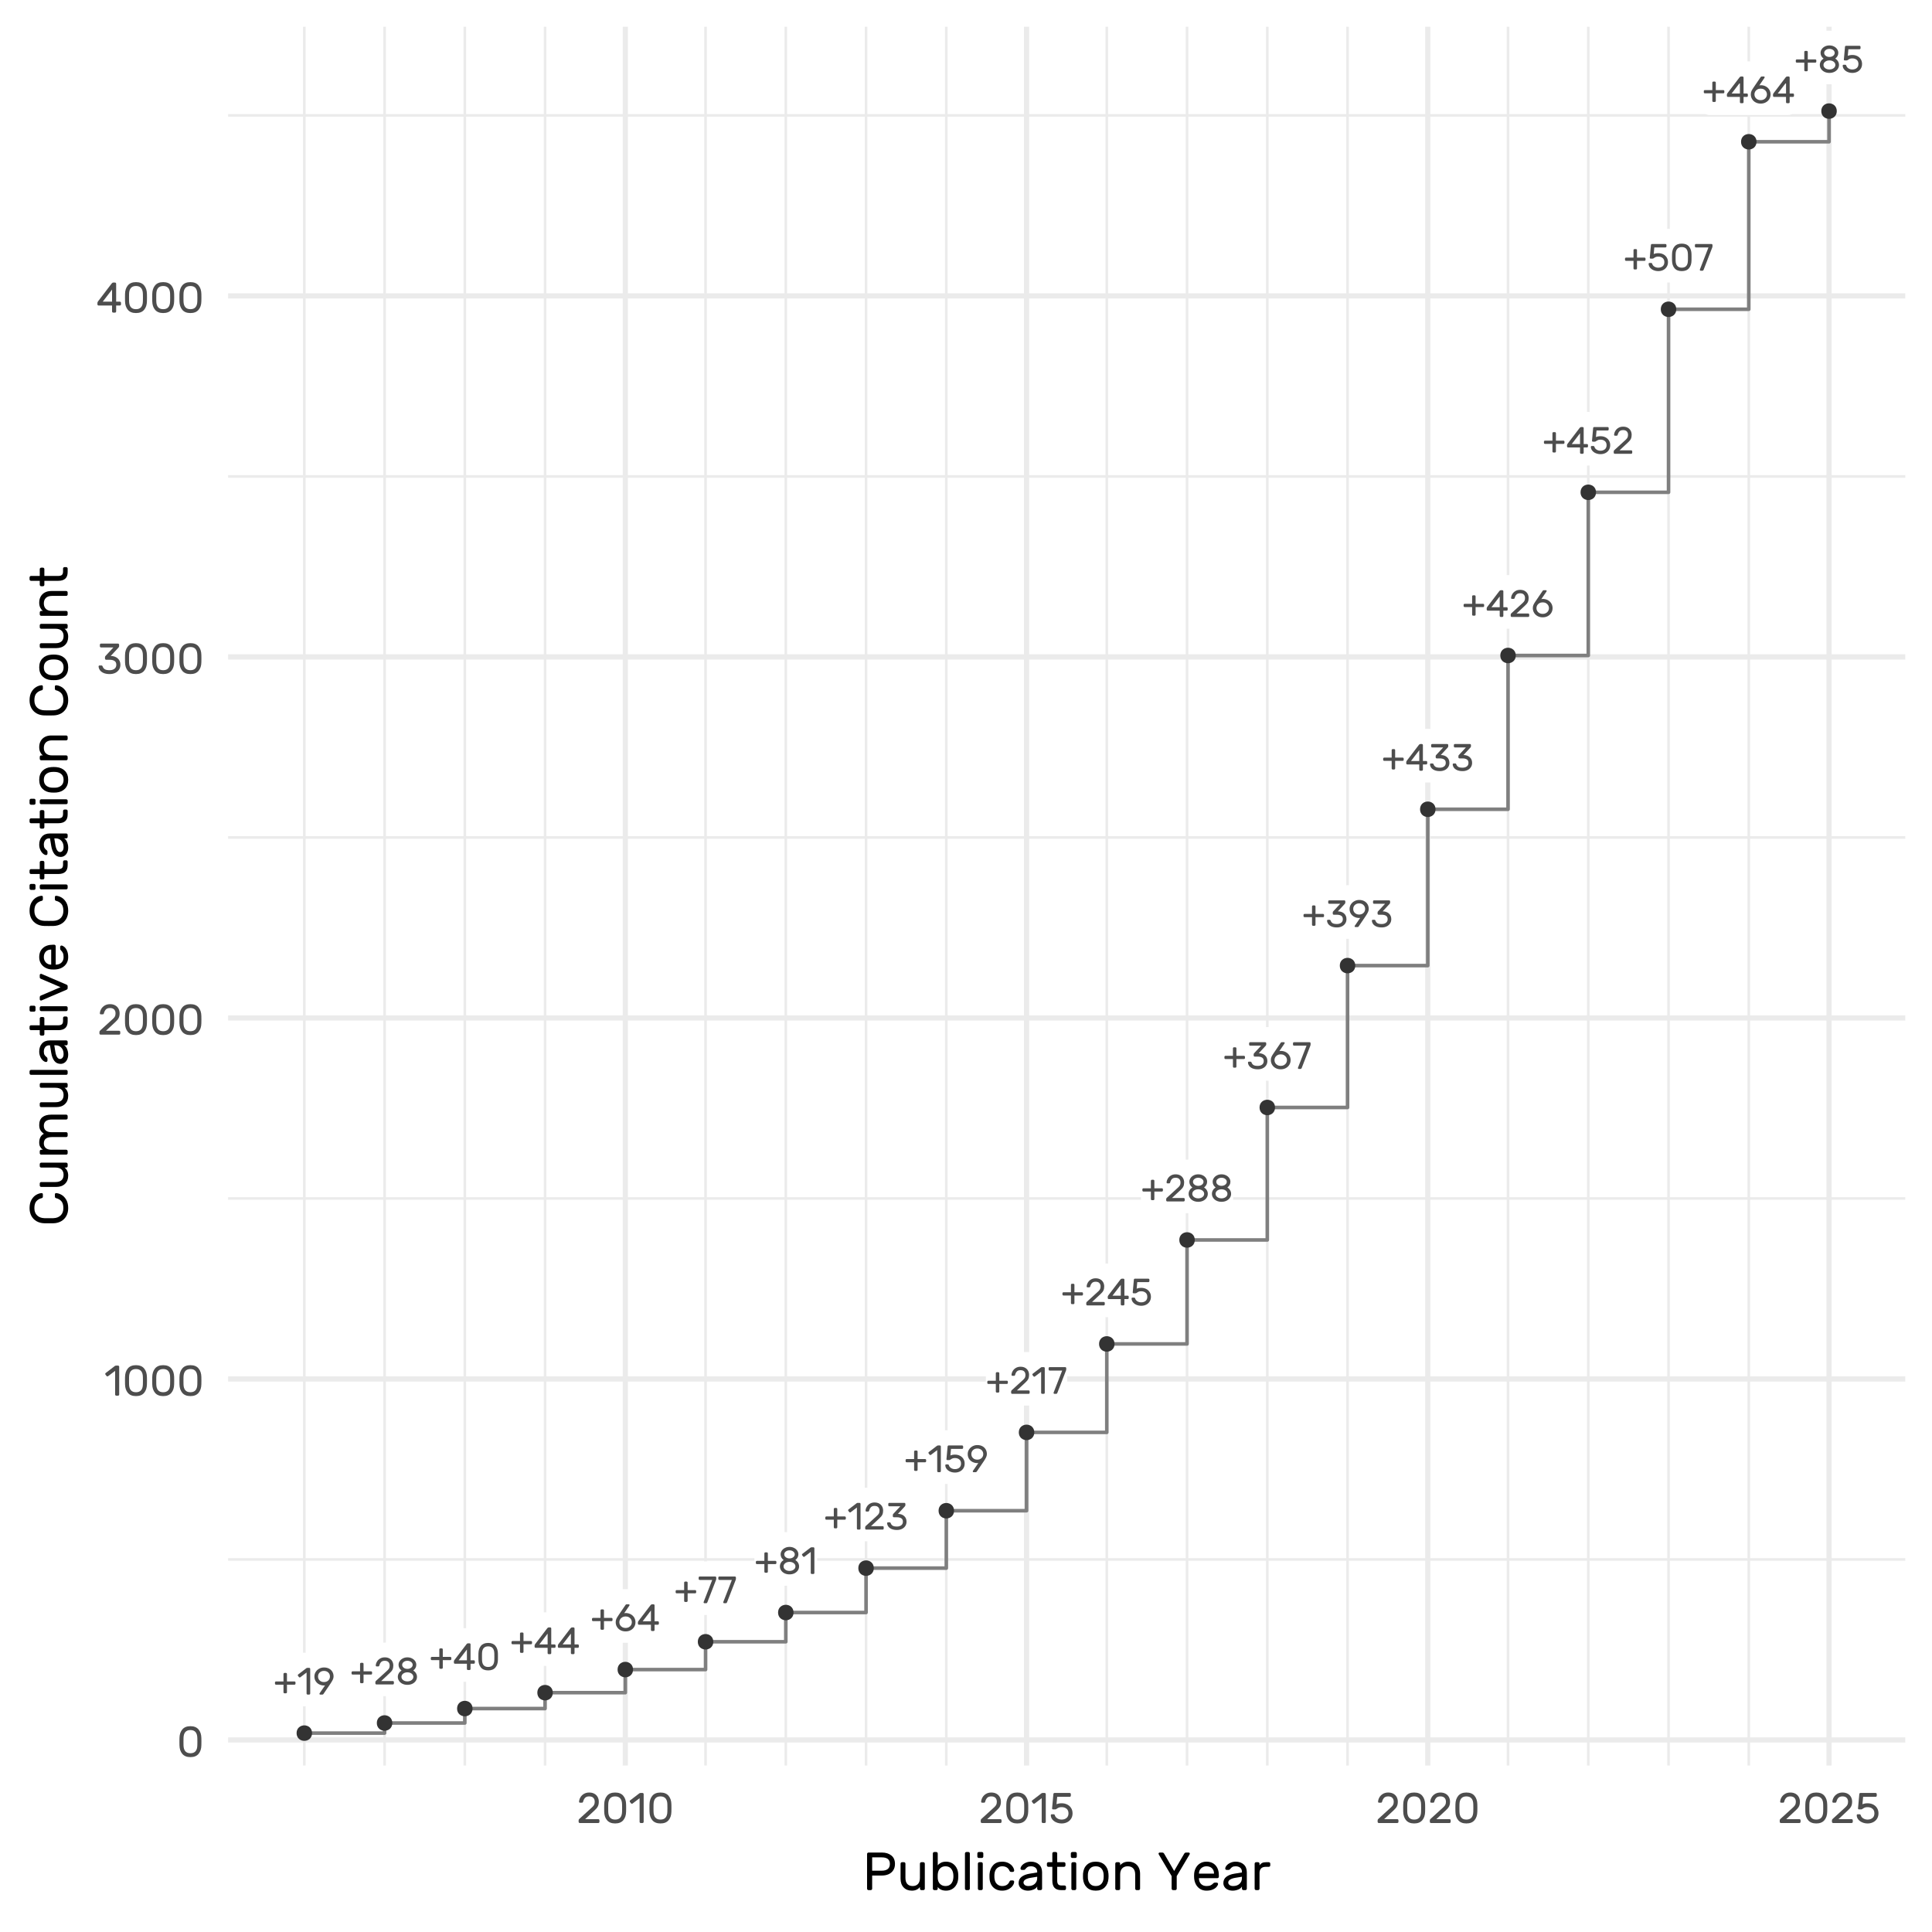<?xml version="1.0" encoding="UTF-8"?>
<svg xmlns="http://www.w3.org/2000/svg" xmlns:xlink="http://www.w3.org/1999/xlink" width="576" height="576" viewBox="0 0 576 576">
<defs>
<g>
<g id="glyph-0-0">
<path d="M 4.008 -0.684 C 4.008 -0.598 3.977 -0.527 3.914 -0.465 C 3.855 -0.406 3.781 -0.375 3.699 -0.375 L 3.277 -0.375 C 3.195 -0.375 3.121 -0.406 3.062 -0.465 C 3 -0.527 2.969 -0.598 2.969 -0.684 L 2.969 -2.949 L 0.738 -2.949 C 0.656 -2.949 0.586 -2.977 0.523 -3.039 C 0.461 -3.098 0.434 -3.172 0.434 -3.254 L 0.434 -3.609 C 0.434 -3.691 0.461 -3.762 0.523 -3.824 C 0.586 -3.883 0.656 -3.914 0.738 -3.914 L 2.969 -3.914 L 2.969 -6.145 C 2.969 -6.23 3 -6.301 3.062 -6.363 C 3.121 -6.422 3.195 -6.453 3.277 -6.453 L 3.699 -6.453 C 3.781 -6.453 3.855 -6.422 3.914 -6.363 C 3.977 -6.301 4.008 -6.23 4.008 -6.145 L 4.008 -3.914 L 6.25 -3.914 C 6.332 -3.914 6.402 -3.883 6.465 -3.824 C 6.523 -3.762 6.555 -3.691 6.555 -3.609 L 6.555 -3.254 C 6.555 -3.172 6.523 -3.098 6.465 -3.039 C 6.402 -2.977 6.332 -2.949 6.25 -2.949 L 4.008 -2.949 Z M 4.008 -0.684 "/>
</g>
<g id="glyph-0-1">
<path d="M 3.949 -0.309 C 3.949 -0.223 3.918 -0.152 3.859 -0.09 C 3.797 -0.031 3.727 0 3.641 0 L 3.176 0 C 3.094 0 3.02 -0.031 2.961 -0.09 C 2.898 -0.152 2.867 -0.223 2.867 -0.309 L 2.867 -6.578 L 1.023 -5.18 C 0.973 -5.133 0.906 -5.109 0.832 -5.109 C 0.73 -5.109 0.652 -5.148 0.594 -5.223 L 0.32 -5.578 C 0.273 -5.637 0.25 -5.703 0.25 -5.77 C 0.25 -5.867 0.293 -5.949 0.375 -6.008 L 2.812 -7.875 C 2.895 -7.938 3.016 -7.965 3.176 -7.965 L 3.641 -7.965 C 3.727 -7.965 3.797 -7.938 3.859 -7.875 C 3.918 -7.816 3.949 -7.742 3.949 -7.66 Z M 3.949 -0.309 "/>
</g>
<g id="glyph-0-2">
<path d="M 3.574 -2.73 C 3.484 -2.715 3.379 -2.707 3.266 -2.707 C 2.773 -2.707 2.309 -2.816 1.871 -3.027 C 1.438 -3.238 1.082 -3.551 0.812 -3.961 C 0.543 -4.371 0.41 -4.848 0.41 -5.395 C 0.41 -5.895 0.539 -6.352 0.801 -6.762 C 1.062 -7.172 1.414 -7.492 1.848 -7.727 C 2.285 -7.965 2.758 -8.082 3.266 -8.082 C 3.844 -8.082 4.348 -7.965 4.781 -7.734 C 5.211 -7.504 5.543 -7.184 5.777 -6.777 C 6.008 -6.371 6.121 -5.91 6.121 -5.395 C 6.121 -5.062 6.039 -4.727 5.871 -4.395 C 5.707 -4.059 5.484 -3.688 5.211 -3.277 L 3.141 -0.227 C 3.133 -0.211 3.113 -0.184 3.078 -0.141 C 3.043 -0.102 3.004 -0.066 2.953 -0.039 C 2.902 -0.012 2.848 0 2.789 0 L 2.141 0 C 2.07 0 2.016 -0.023 1.977 -0.074 C 1.934 -0.125 1.91 -0.184 1.91 -0.25 C 1.91 -0.297 1.93 -0.344 1.969 -0.398 L 3.574 -2.73 M 3.266 -7.055 C 2.742 -7.055 2.316 -6.898 1.984 -6.582 C 1.656 -6.27 1.492 -5.871 1.492 -5.395 C 1.492 -4.918 1.656 -4.52 1.984 -4.207 C 2.316 -3.891 2.742 -3.734 3.266 -3.734 C 3.789 -3.734 4.215 -3.891 4.547 -4.207 C 4.875 -4.52 5.043 -4.918 5.043 -5.395 C 5.043 -5.871 4.875 -6.27 4.547 -6.582 C 4.215 -6.898 3.789 -7.055 3.266 -7.055 Z M 3.266 -7.055 "/>
</g>
<g id="glyph-0-3">
<path d="M 4.133 -4.188 C 4.375 -4.41 4.547 -4.625 4.656 -4.836 C 4.762 -5.051 4.812 -5.32 4.812 -5.645 C 4.812 -6.07 4.691 -6.41 4.449 -6.668 C 4.207 -6.926 3.84 -7.055 3.348 -7.055 C 2.859 -7.055 2.496 -6.93 2.254 -6.676 C 2.012 -6.422 1.836 -6.078 1.73 -5.645 C 1.707 -5.562 1.668 -5.496 1.617 -5.453 C 1.562 -5.406 1.504 -5.383 1.434 -5.383 L 0.91 -5.383 C 0.844 -5.383 0.785 -5.406 0.734 -5.457 C 0.684 -5.508 0.66 -5.566 0.66 -5.633 C 0.676 -6.02 0.789 -6.402 1.008 -6.781 C 1.223 -7.164 1.531 -7.473 1.934 -7.715 C 2.336 -7.961 2.809 -8.082 3.348 -8.082 C 3.883 -8.082 4.344 -7.973 4.73 -7.758 C 5.113 -7.539 5.402 -7.246 5.598 -6.879 C 5.797 -6.512 5.895 -6.102 5.895 -5.645 C 5.895 -5.168 5.812 -4.758 5.652 -4.422 C 5.488 -4.082 5.207 -3.742 4.812 -3.391 L 2.277 -1.023 L 5.758 -1.023 C 5.844 -1.023 5.914 -0.992 5.977 -0.934 C 6.035 -0.871 6.066 -0.801 6.066 -0.719 L 6.066 -0.309 C 6.066 -0.223 6.035 -0.152 5.977 -0.09 C 5.914 -0.031 5.844 0 5.758 0 L 0.855 0 C 0.77 0 0.699 -0.031 0.637 -0.09 C 0.578 -0.152 0.547 -0.223 0.547 -0.309 L 0.547 -0.719 C 0.547 -0.801 0.562 -0.871 0.598 -0.926 C 0.633 -0.984 0.699 -1.059 0.797 -1.148 Z M 4.133 -4.188 "/>
</g>
<g id="glyph-0-4">
<path d="M 1.719 -4.164 C 1.438 -4.371 1.219 -4.617 1.062 -4.91 C 0.91 -5.203 0.832 -5.516 0.832 -5.852 C 0.832 -6.254 0.945 -6.625 1.18 -6.965 C 1.41 -7.309 1.727 -7.578 2.129 -7.777 C 2.531 -7.98 2.977 -8.082 3.473 -8.082 C 3.965 -8.082 4.414 -7.98 4.82 -7.777 C 5.227 -7.578 5.543 -7.309 5.777 -6.965 C 6.008 -6.625 6.121 -6.254 6.121 -5.852 C 6.121 -5.516 6.043 -5.203 5.883 -4.918 C 5.727 -4.629 5.504 -4.379 5.223 -4.164 C 5.574 -3.938 5.844 -3.66 6.039 -3.328 C 6.23 -3 6.328 -2.645 6.328 -2.266 C 6.328 -1.832 6.207 -1.434 5.965 -1.07 C 5.723 -0.707 5.383 -0.418 4.945 -0.203 C 4.508 0.008 4.016 0.113 3.473 0.113 C 2.926 0.113 2.434 0.008 1.996 -0.203 C 1.562 -0.418 1.223 -0.707 0.98 -1.07 C 0.734 -1.434 0.613 -1.832 0.613 -2.266 C 0.613 -2.652 0.711 -3.012 0.906 -3.34 C 1.098 -3.672 1.371 -3.945 1.719 -4.164 M 3.473 -4.645 C 3.91 -4.645 4.281 -4.762 4.586 -4.996 C 4.891 -5.23 5.043 -5.516 5.043 -5.852 C 5.043 -6.184 4.891 -6.469 4.586 -6.703 C 4.281 -6.938 3.91 -7.055 3.473 -7.055 C 3.031 -7.055 2.66 -6.938 2.363 -6.703 C 2.062 -6.469 1.91 -6.184 1.91 -5.852 C 1.91 -5.516 2.062 -5.23 2.363 -4.996 C 2.66 -4.762 3.031 -4.645 3.473 -4.645 M 3.473 -0.91 C 3.812 -0.91 4.117 -0.973 4.387 -1.094 C 4.656 -1.215 4.867 -1.379 5.02 -1.582 C 5.172 -1.785 5.246 -2.016 5.246 -2.266 C 5.246 -2.516 5.172 -2.742 5.02 -2.949 C 4.867 -3.152 4.656 -3.316 4.387 -3.438 C 4.117 -3.559 3.812 -3.621 3.473 -3.621 C 3.129 -3.621 2.824 -3.559 2.555 -3.438 C 2.285 -3.316 2.074 -3.152 1.922 -2.949 C 1.773 -2.742 1.695 -2.516 1.695 -2.266 C 1.695 -2.016 1.773 -1.785 1.922 -1.582 C 2.074 -1.379 2.285 -1.215 2.555 -1.094 C 2.824 -0.973 3.129 -0.91 3.473 -0.91 Z M 3.473 -0.91 "/>
</g>
<g id="glyph-0-5">
<path d="M 4.52 0 C 4.434 0 4.363 -0.031 4.301 -0.09 C 4.242 -0.152 4.211 -0.223 4.211 -0.309 L 4.211 -1.879 L 0.637 -1.879 C 0.555 -1.879 0.48 -1.91 0.422 -1.969 C 0.359 -2.031 0.328 -2.102 0.328 -2.184 L 0.328 -2.594 C 0.328 -2.648 0.344 -2.711 0.375 -2.781 C 0.406 -2.855 0.445 -2.922 0.488 -2.98 L 4.086 -7.695 C 4.223 -7.875 4.371 -7.965 4.531 -7.965 L 4.984 -7.965 C 5.07 -7.965 5.141 -7.938 5.199 -7.875 C 5.262 -7.816 5.293 -7.742 5.293 -7.66 L 5.293 -2.902 L 6.27 -2.902 C 6.355 -2.902 6.426 -2.871 6.488 -2.812 C 6.547 -2.75 6.578 -2.68 6.578 -2.594 L 6.578 -2.184 C 6.578 -2.102 6.547 -2.031 6.488 -1.969 C 6.426 -1.91 6.355 -1.879 6.27 -1.879 L 5.293 -1.879 L 5.293 -0.309 C 5.293 -0.223 5.262 -0.152 5.199 -0.09 C 5.141 -0.031 5.07 0 4.984 0 L 4.52 0 M 4.211 -6.113 L 1.742 -2.902 L 4.211 -2.902 Z M 4.211 -6.113 "/>
</g>
<g id="glyph-0-6">
<path d="M 6.512 -3.016 C 6.496 -2.074 6.246 -1.316 5.766 -0.746 C 5.281 -0.172 4.562 0.113 3.609 0.113 C 2.652 0.113 1.934 -0.172 1.449 -0.746 C 0.969 -1.316 0.723 -2.074 0.707 -3.016 L 0.695 -3.984 L 0.707 -4.938 C 0.723 -5.879 0.969 -6.641 1.449 -7.215 C 1.934 -7.793 2.652 -8.082 3.609 -8.082 C 4.562 -8.082 5.281 -7.793 5.766 -7.215 C 6.246 -6.641 6.496 -5.879 6.512 -4.938 C 6.516 -4.711 6.52 -4.395 6.52 -3.984 C 6.52 -3.566 6.516 -3.242 6.512 -3.016 M 3.609 -0.91 C 4.801 -0.91 5.41 -1.613 5.441 -3.016 C 5.449 -3.242 5.453 -3.566 5.453 -3.984 C 5.453 -4.395 5.449 -4.711 5.441 -4.938 C 5.41 -6.352 4.801 -7.055 3.609 -7.055 C 2.418 -7.055 1.805 -6.352 1.777 -4.938 L 1.766 -3.984 L 1.777 -3.016 C 1.805 -1.613 2.418 -0.91 3.609 -0.91 Z M 3.609 -0.91 "/>
</g>
<g id="glyph-0-7">
<path d="M 3.051 -5.316 C 3.164 -5.352 3.301 -5.371 3.461 -5.371 C 4.02 -5.371 4.527 -5.254 4.973 -5.012 C 5.422 -4.773 5.773 -4.445 6.027 -4.023 C 6.281 -3.602 6.406 -3.137 6.406 -2.629 C 6.406 -2.121 6.281 -1.656 6.027 -1.234 C 5.773 -0.812 5.422 -0.484 4.973 -0.246 C 4.527 -0.004 4.02 0.113 3.461 0.113 C 2.898 0.113 2.395 -0.004 1.945 -0.246 C 1.5 -0.484 1.148 -0.812 0.895 -1.234 C 0.641 -1.656 0.512 -2.121 0.512 -2.629 C 0.512 -3.023 0.582 -3.367 0.723 -3.66 C 0.863 -3.949 1.07 -4.293 1.344 -4.688 L 3.414 -7.738 C 3.422 -7.754 3.441 -7.781 3.477 -7.824 C 3.512 -7.867 3.555 -7.898 3.602 -7.926 C 3.652 -7.953 3.707 -7.965 3.766 -7.965 L 4.414 -7.965 C 4.484 -7.965 4.539 -7.941 4.582 -7.895 C 4.621 -7.844 4.645 -7.785 4.645 -7.715 C 4.645 -7.68 4.625 -7.629 4.586 -7.57 L 3.051 -5.316 M 3.461 -0.91 C 3.832 -0.91 4.16 -0.988 4.445 -1.148 C 4.73 -1.309 4.945 -1.52 5.098 -1.781 C 5.25 -2.043 5.328 -2.324 5.328 -2.629 C 5.328 -2.934 5.25 -3.215 5.098 -3.477 C 4.945 -3.738 4.73 -3.949 4.445 -4.109 C 4.16 -4.27 3.832 -4.348 3.461 -4.348 C 3.09 -4.348 2.762 -4.27 2.477 -4.109 C 2.191 -3.949 1.973 -3.738 1.82 -3.477 C 1.668 -3.215 1.594 -2.934 1.594 -2.629 C 1.594 -2.324 1.668 -2.043 1.82 -1.781 C 1.973 -1.52 2.191 -1.309 2.477 -1.148 C 2.762 -0.988 3.09 -0.91 3.461 -0.91 Z M 3.461 -0.91 "/>
</g>
<g id="glyph-0-8">
<path d="M 5.246 -7.965 C 5.332 -7.965 5.402 -7.938 5.465 -7.875 C 5.523 -7.816 5.555 -7.742 5.555 -7.66 L 5.555 -7.25 C 5.555 -7.145 5.512 -6.992 5.43 -6.793 L 2.902 -0.273 C 2.828 -0.09 2.715 0 2.57 0 L 2.047 0 C 1.973 0 1.91 -0.027 1.855 -0.078 C 1.801 -0.133 1.777 -0.199 1.777 -0.273 C 1.777 -0.312 1.785 -0.355 1.809 -0.41 L 4.348 -6.941 L 0.613 -6.941 C 0.531 -6.941 0.461 -6.973 0.398 -7.035 C 0.336 -7.094 0.309 -7.168 0.309 -7.25 L 0.309 -7.66 C 0.309 -7.742 0.336 -7.816 0.398 -7.875 C 0.461 -7.938 0.531 -7.965 0.613 -7.965 Z M 5.246 -7.965 "/>
</g>
<g id="glyph-0-9">
<path d="M 3.414 -0.91 C 3.922 -0.91 4.344 -1.035 4.672 -1.281 C 5.004 -1.527 5.168 -1.887 5.168 -2.355 C 5.168 -2.82 5.008 -3.156 4.695 -3.363 C 4.379 -3.57 3.953 -3.676 3.414 -3.676 L 2.469 -3.676 C 2.387 -3.676 2.312 -3.707 2.254 -3.766 C 2.191 -3.828 2.164 -3.898 2.164 -3.984 L 2.164 -4.395 C 2.164 -4.453 2.176 -4.508 2.207 -4.559 C 2.238 -4.609 2.285 -4.668 2.344 -4.734 L 4.395 -6.941 L 1.117 -6.941 C 1.031 -6.941 0.961 -6.973 0.898 -7.035 C 0.84 -7.094 0.809 -7.168 0.809 -7.25 L 0.809 -7.66 C 0.809 -7.742 0.84 -7.816 0.898 -7.875 C 0.961 -7.938 1.031 -7.965 1.117 -7.965 L 5.598 -7.965 C 5.684 -7.965 5.754 -7.938 5.816 -7.875 C 5.875 -7.816 5.906 -7.742 5.906 -7.66 L 5.906 -7.25 C 5.906 -7.145 5.84 -7.016 5.703 -6.863 L 3.688 -4.688 C 4.453 -4.676 5.07 -4.457 5.543 -4.039 C 6.012 -3.621 6.25 -3.062 6.25 -2.355 C 6.25 -1.855 6.121 -1.418 5.867 -1.043 C 5.613 -0.664 5.27 -0.379 4.844 -0.184 C 4.414 0.016 3.938 0.113 3.414 0.113 C 2.77 0.113 2.227 0.016 1.785 -0.176 C 1.348 -0.371 1.02 -0.621 0.809 -0.926 C 0.594 -1.234 0.48 -1.562 0.465 -1.91 C 0.465 -1.98 0.492 -2.039 0.539 -2.09 C 0.59 -2.137 0.648 -2.164 0.719 -2.164 L 1.242 -2.164 C 1.316 -2.164 1.379 -2.137 1.43 -2.09 C 1.477 -2.039 1.516 -1.984 1.535 -1.922 C 1.637 -1.613 1.816 -1.367 2.078 -1.184 C 2.34 -1 2.785 -0.91 3.414 -0.91 Z M 3.414 -0.91 "/>
</g>
<g id="glyph-0-10">
<path d="M 3.367 -0.91 C 3.891 -0.91 4.324 -1.055 4.668 -1.336 C 5.008 -1.621 5.18 -2.031 5.18 -2.562 C 5.18 -3.094 5.008 -3.5 4.668 -3.785 C 4.324 -4.07 3.891 -4.211 3.367 -4.211 C 3.059 -4.211 2.816 -4.176 2.641 -4.102 C 2.465 -4.031 2.293 -3.934 2.117 -3.812 C 2.027 -3.746 1.949 -3.691 1.883 -3.66 C 1.82 -3.625 1.746 -3.609 1.66 -3.609 L 1.082 -3.609 C 1.012 -3.609 0.953 -3.633 0.906 -3.684 C 0.855 -3.73 0.832 -3.789 0.832 -3.859 L 1.172 -7.66 C 1.172 -7.742 1.203 -7.816 1.262 -7.875 C 1.324 -7.938 1.395 -7.965 1.48 -7.965 L 5.496 -7.965 C 5.582 -7.965 5.652 -7.938 5.715 -7.875 C 5.773 -7.816 5.805 -7.742 5.805 -7.66 L 5.805 -7.25 C 5.805 -7.168 5.773 -7.094 5.715 -7.035 C 5.652 -6.973 5.582 -6.941 5.496 -6.941 L 2.184 -6.941 L 2.004 -4.973 C 2.391 -5.148 2.844 -5.234 3.367 -5.234 C 3.906 -5.234 4.395 -5.129 4.832 -4.91 C 5.266 -4.695 5.613 -4.383 5.871 -3.977 C 6.129 -3.57 6.258 -3.098 6.258 -2.562 C 6.258 -2.023 6.129 -1.551 5.871 -1.145 C 5.613 -0.738 5.266 -0.426 4.832 -0.211 C 4.395 0.004 3.906 0.113 3.367 0.113 C 2.867 0.113 2.398 0.02 1.957 -0.164 C 1.516 -0.352 1.164 -0.609 0.898 -0.945 C 0.633 -1.277 0.496 -1.652 0.488 -2.07 C 0.488 -2.141 0.516 -2.199 0.562 -2.246 C 0.613 -2.297 0.672 -2.32 0.738 -2.32 L 1.262 -2.32 C 1.332 -2.32 1.391 -2.301 1.445 -2.254 C 1.5 -2.207 1.535 -2.148 1.559 -2.07 C 1.656 -1.723 1.875 -1.441 2.207 -1.23 C 2.543 -1.016 2.93 -0.91 3.367 -0.91 Z M 3.367 -0.91 "/>
</g>
<g id="glyph-1-0">
<path d="M 7.32 -3.391 C 7.305 -2.332 7.023 -1.484 6.484 -0.84 C 5.941 -0.195 5.133 0.129 4.059 0.129 C 2.98 0.129 2.176 -0.195 1.633 -0.84 C 1.09 -1.484 0.812 -2.332 0.793 -3.391 L 0.781 -4.48 L 0.793 -5.555 C 0.812 -6.613 1.09 -7.465 1.633 -8.113 C 2.176 -8.766 2.98 -9.09 4.059 -9.09 C 5.133 -9.09 5.941 -8.766 6.484 -8.113 C 7.023 -7.465 7.305 -6.613 7.32 -5.555 C 7.332 -5.301 7.336 -4.941 7.336 -4.48 C 7.336 -4.012 7.332 -3.648 7.32 -3.391 M 4.059 -1.023 C 5.398 -1.023 6.086 -1.812 6.117 -3.391 C 6.125 -3.648 6.133 -4.012 6.133 -4.48 C 6.133 -4.941 6.125 -5.301 6.117 -5.555 C 6.086 -7.141 5.398 -7.938 4.059 -7.938 C 2.719 -7.938 2.031 -7.141 1.996 -5.555 L 1.984 -4.48 L 1.996 -3.391 C 2.031 -1.812 2.719 -1.023 4.059 -1.023 Z M 4.059 -1.023 "/>
</g>
<g id="glyph-1-1">
<path d="M 4.441 -0.344 C 4.441 -0.25 4.406 -0.172 4.34 -0.102 C 4.27 -0.035 4.191 0 4.098 0 L 3.57 0 C 3.477 0 3.395 -0.035 3.328 -0.102 C 3.258 -0.172 3.227 -0.25 3.227 -0.344 L 3.227 -7.398 L 1.152 -5.824 C 1.094 -5.773 1.02 -5.746 0.934 -5.746 C 0.824 -5.746 0.734 -5.789 0.664 -5.875 L 0.359 -6.273 C 0.309 -6.34 0.281 -6.414 0.281 -6.488 C 0.281 -6.602 0.328 -6.691 0.422 -6.758 L 3.16 -8.859 C 3.254 -8.926 3.391 -8.961 3.57 -8.961 L 4.098 -8.961 C 4.191 -8.961 4.27 -8.926 4.34 -8.859 C 4.406 -8.789 4.441 -8.707 4.441 -8.613 Z M 4.441 -0.344 "/>
</g>
<g id="glyph-1-2">
<path d="M 4.645 -4.711 C 4.918 -4.957 5.117 -5.199 5.234 -5.441 C 5.355 -5.68 5.414 -5.98 5.414 -6.348 C 5.414 -6.828 5.277 -7.211 5.004 -7.5 C 4.73 -7.789 4.316 -7.938 3.762 -7.938 C 3.219 -7.938 2.809 -7.793 2.535 -7.508 C 2.262 -7.223 2.066 -6.836 1.945 -6.348 C 1.922 -6.254 1.879 -6.184 1.816 -6.133 C 1.758 -6.078 1.691 -6.055 1.613 -6.055 L 1.023 -6.055 C 0.945 -6.055 0.883 -6.082 0.824 -6.137 C 0.77 -6.191 0.742 -6.258 0.742 -6.336 C 0.758 -6.77 0.891 -7.203 1.133 -7.629 C 1.375 -8.055 1.723 -8.406 2.176 -8.68 C 2.629 -8.953 3.156 -9.09 3.762 -9.09 C 4.367 -9.09 4.887 -8.965 5.32 -8.723 C 5.75 -8.48 6.074 -8.152 6.297 -7.738 C 6.52 -7.324 6.629 -6.859 6.629 -6.348 C 6.629 -5.812 6.539 -5.352 6.355 -4.973 C 6.172 -4.594 5.859 -4.207 5.414 -3.812 L 2.559 -1.152 L 6.477 -1.152 C 6.57 -1.152 6.652 -1.117 6.719 -1.051 C 6.789 -0.98 6.824 -0.898 6.824 -0.805 L 6.824 -0.344 C 6.824 -0.25 6.789 -0.172 6.719 -0.102 C 6.652 -0.035 6.57 0 6.477 0 L 0.961 0 C 0.867 0 0.785 -0.035 0.719 -0.102 C 0.648 -0.172 0.613 -0.25 0.613 -0.344 L 0.613 -0.805 C 0.613 -0.898 0.633 -0.98 0.672 -1.043 C 0.711 -1.105 0.785 -1.191 0.895 -1.293 Z M 4.645 -4.711 "/>
</g>
<g id="glyph-1-3">
<path d="M 3.84 -1.023 C 4.41 -1.023 4.883 -1.164 5.254 -1.441 C 5.625 -1.719 5.812 -2.121 5.812 -2.648 C 5.812 -3.172 5.633 -3.547 5.281 -3.781 C 4.926 -4.016 4.445 -4.133 3.84 -4.133 L 2.777 -4.133 C 2.684 -4.133 2.602 -4.168 2.535 -4.238 C 2.465 -4.305 2.434 -4.387 2.434 -4.48 L 2.434 -4.941 C 2.434 -5.008 2.449 -5.07 2.484 -5.125 C 2.516 -5.184 2.57 -5.246 2.637 -5.324 L 4.941 -7.809 L 1.254 -7.809 C 1.16 -7.809 1.078 -7.844 1.012 -7.91 C 0.941 -7.98 0.91 -8.059 0.91 -8.152 L 0.91 -8.613 C 0.91 -8.707 0.941 -8.789 1.012 -8.859 C 1.078 -8.926 1.16 -8.961 1.254 -8.961 L 6.297 -8.961 C 6.391 -8.961 6.473 -8.926 6.539 -8.859 C 6.609 -8.789 6.645 -8.707 6.645 -8.613 L 6.645 -8.152 C 6.645 -8.035 6.566 -7.891 6.414 -7.719 L 4.148 -5.273 C 5.008 -5.258 5.703 -5.012 6.234 -4.543 C 6.762 -4.074 7.027 -3.441 7.027 -2.648 C 7.027 -2.086 6.883 -1.594 6.598 -1.172 C 6.312 -0.75 5.93 -0.426 5.445 -0.203 C 4.965 0.016 4.43 0.129 3.84 0.129 C 3.113 0.129 2.504 0.02 2.008 -0.199 C 1.516 -0.414 1.148 -0.699 0.91 -1.043 C 0.668 -1.391 0.543 -1.758 0.523 -2.152 C 0.523 -2.227 0.551 -2.293 0.609 -2.348 C 0.664 -2.402 0.73 -2.434 0.805 -2.434 L 1.395 -2.434 C 1.48 -2.434 1.551 -2.402 1.605 -2.348 C 1.66 -2.293 1.703 -2.23 1.727 -2.164 C 1.84 -1.812 2.043 -1.535 2.336 -1.332 C 2.629 -1.125 3.133 -1.023 3.84 -1.023 Z M 3.84 -1.023 "/>
</g>
<g id="glyph-1-4">
<path d="M 5.082 0 C 4.988 0 4.906 -0.035 4.84 -0.102 C 4.77 -0.172 4.734 -0.25 4.734 -0.344 L 4.734 -2.113 L 0.719 -2.113 C 0.621 -2.113 0.543 -2.145 0.473 -2.215 C 0.406 -2.281 0.371 -2.363 0.371 -2.457 L 0.371 -2.918 C 0.371 -2.977 0.387 -3.047 0.422 -3.129 C 0.457 -3.211 0.5 -3.285 0.551 -3.355 L 4.594 -8.652 C 4.75 -8.859 4.914 -8.961 5.094 -8.961 L 5.605 -8.961 C 5.699 -8.961 5.781 -8.926 5.848 -8.859 C 5.918 -8.789 5.953 -8.707 5.953 -8.613 L 5.953 -3.266 L 7.055 -3.266 C 7.148 -3.266 7.227 -3.23 7.297 -3.16 C 7.363 -3.094 7.398 -3.012 7.398 -2.918 L 7.398 -2.457 C 7.398 -2.363 7.363 -2.281 7.297 -2.215 C 7.227 -2.145 7.148 -2.113 7.055 -2.113 L 5.953 -2.113 L 5.953 -0.344 C 5.953 -0.25 5.918 -0.172 5.848 -0.102 C 5.781 -0.035 5.699 0 5.605 0 L 5.082 0 M 4.734 -6.875 L 1.957 -3.266 L 4.734 -3.266 Z M 4.734 -6.875 "/>
</g>
<g id="glyph-1-5">
<path d="M 3.789 -1.023 C 4.379 -1.023 4.863 -1.184 5.246 -1.504 C 5.633 -1.824 5.824 -2.281 5.824 -2.879 C 5.824 -3.477 5.633 -3.938 5.246 -4.258 C 4.863 -4.574 4.379 -4.734 3.789 -4.734 C 3.438 -4.734 3.164 -4.695 2.969 -4.613 C 2.773 -4.535 2.578 -4.426 2.379 -4.289 C 2.277 -4.211 2.191 -4.152 2.117 -4.113 C 2.047 -4.078 1.961 -4.059 1.867 -4.059 L 1.215 -4.059 C 1.141 -4.059 1.074 -4.086 1.02 -4.141 C 0.961 -4.195 0.934 -4.262 0.934 -4.34 L 1.32 -8.613 C 1.32 -8.707 1.352 -8.789 1.422 -8.859 C 1.488 -8.926 1.57 -8.961 1.664 -8.961 L 6.184 -8.961 C 6.277 -8.961 6.355 -8.926 6.426 -8.859 C 6.492 -8.789 6.527 -8.707 6.527 -8.613 L 6.527 -8.152 C 6.527 -8.059 6.492 -7.98 6.426 -7.91 C 6.355 -7.844 6.277 -7.809 6.184 -7.809 L 2.457 -7.809 L 2.254 -5.594 C 2.688 -5.789 3.199 -5.887 3.789 -5.887 C 4.395 -5.887 4.941 -5.766 5.434 -5.523 C 5.926 -5.281 6.316 -4.93 6.605 -4.473 C 6.895 -4.016 7.039 -3.484 7.039 -2.879 C 7.039 -2.273 6.895 -1.742 6.605 -1.285 C 6.316 -0.828 5.926 -0.48 5.434 -0.238 C 4.941 0.008 4.395 0.129 3.789 0.129 C 3.227 0.129 2.695 0.023 2.203 -0.188 C 1.707 -0.395 1.309 -0.688 1.012 -1.062 C 0.711 -1.438 0.559 -1.859 0.551 -2.328 C 0.551 -2.406 0.578 -2.473 0.633 -2.527 C 0.688 -2.582 0.754 -2.609 0.832 -2.609 L 1.422 -2.609 C 1.496 -2.609 1.566 -2.586 1.625 -2.535 C 1.684 -2.484 1.727 -2.414 1.754 -2.328 C 1.863 -1.938 2.109 -1.621 2.484 -1.383 C 2.859 -1.145 3.293 -1.023 3.789 -1.023 Z M 3.789 -1.023 "/>
</g>
<g id="glyph-2-0">
<path d="M 5.84 -11.199 C 6.949 -11.199 7.871 -10.91 8.602 -10.336 C 9.332 -9.762 9.695 -8.918 9.695 -7.809 C 9.695 -7.062 9.523 -6.426 9.176 -5.902 C 8.828 -5.383 8.367 -4.992 7.785 -4.734 C 7.203 -4.48 6.555 -4.352 5.84 -4.352 L 2.895 -4.352 L 2.895 -0.434 C 2.895 -0.316 2.852 -0.215 2.77 -0.129 C 2.684 -0.043 2.582 0 2.465 0 L 1.809 0 C 1.691 0 1.59 -0.043 1.504 -0.129 C 1.418 -0.215 1.375 -0.316 1.375 -0.434 L 1.375 -10.77 C 1.375 -10.887 1.418 -10.988 1.504 -11.07 C 1.59 -11.156 1.691 -11.199 1.809 -11.199 L 5.84 -11.199 M 5.762 -5.793 C 6.539 -5.793 7.137 -5.961 7.551 -6.297 C 7.969 -6.633 8.176 -7.137 8.176 -7.809 C 8.176 -9.109 7.371 -9.762 5.762 -9.762 L 2.895 -9.762 L 2.895 -5.793 Z M 5.762 -5.793 "/>
</g>
<g id="glyph-2-1">
<path d="M 1.121 -7.887 C 1.121 -8.004 1.164 -8.105 1.246 -8.191 C 1.332 -8.277 1.434 -8.32 1.551 -8.32 L 2.145 -8.32 C 2.262 -8.32 2.363 -8.277 2.449 -8.191 C 2.535 -8.105 2.574 -8.004 2.574 -7.887 L 2.574 -3.664 C 2.574 -2.852 2.762 -2.242 3.129 -1.832 C 3.496 -1.422 4.031 -1.215 4.734 -1.215 C 5.418 -1.215 5.949 -1.426 6.328 -1.84 C 6.707 -2.258 6.895 -2.863 6.895 -3.664 L 6.895 -7.887 C 6.895 -8.004 6.938 -8.105 7.023 -8.191 C 7.109 -8.277 7.211 -8.32 7.328 -8.32 L 7.922 -8.32 C 8.039 -8.32 8.137 -8.277 8.223 -8.191 C 8.309 -8.105 8.352 -8.004 8.352 -7.887 L 8.352 -0.434 C 8.352 -0.316 8.309 -0.215 8.223 -0.129 C 8.137 -0.043 8.039 0 7.922 0 L 7.328 0 C 7.211 0 7.109 -0.043 7.023 -0.129 C 6.938 -0.215 6.895 -0.316 6.895 -0.434 L 6.895 -0.93 C 6.34 -0.203 5.543 0.16 4.496 0.16 C 3.473 0.16 2.652 -0.16 2.039 -0.801 C 1.426 -1.441 1.121 -2.316 1.121 -3.426 Z M 1.121 -7.887 "/>
</g>
<g id="glyph-2-2">
<path d="M 8.77 -4.688 C 8.777 -4.582 8.785 -4.41 8.785 -4.176 C 8.785 -3.93 8.777 -3.754 8.77 -3.648 C 8.734 -2.879 8.559 -2.207 8.23 -1.633 C 7.906 -1.055 7.477 -0.613 6.938 -0.305 C 6.398 0.004 5.797 0.16 5.137 0.16 C 4.027 0.16 3.199 -0.203 2.656 -0.93 L 2.656 -0.434 C 2.656 -0.316 2.613 -0.215 2.527 -0.129 C 2.441 -0.043 2.34 0 2.223 0 L 1.633 0 C 1.516 0 1.414 -0.043 1.328 -0.129 C 1.242 -0.215 1.199 -0.316 1.199 -0.434 L 1.199 -10.93 C 1.199 -11.047 1.242 -11.148 1.328 -11.23 C 1.414 -11.316 1.516 -11.359 1.633 -11.359 L 2.223 -11.359 C 2.34 -11.359 2.441 -11.316 2.527 -11.23 C 2.613 -11.148 2.656 -11.047 2.656 -10.93 L 2.656 -7.391 C 2.891 -7.703 3.215 -7.961 3.625 -8.168 C 4.035 -8.375 4.539 -8.48 5.137 -8.48 C 5.809 -8.48 6.41 -8.324 6.945 -8.016 C 7.477 -7.707 7.906 -7.266 8.23 -6.695 C 8.559 -6.125 8.734 -5.457 8.77 -4.688 M 4.977 -1.215 C 5.668 -1.215 6.219 -1.438 6.625 -1.879 C 7.031 -2.324 7.258 -2.934 7.312 -3.711 C 7.324 -3.82 7.328 -3.969 7.328 -4.16 C 7.328 -5.066 7.121 -5.785 6.711 -6.312 C 6.301 -6.84 5.723 -7.105 4.977 -7.105 C 4.305 -7.105 3.766 -6.895 3.359 -6.48 C 2.953 -6.062 2.719 -5.484 2.656 -4.734 C 2.645 -4.629 2.641 -4.422 2.641 -4.113 C 2.641 -3.793 2.645 -3.578 2.656 -3.473 C 2.711 -2.777 2.945 -2.23 3.367 -1.824 C 3.789 -1.418 4.324 -1.215 4.977 -1.215 Z M 4.977 -1.215 "/>
</g>
<g id="glyph-2-3">
<path d="M 2.656 -0.434 C 2.656 -0.316 2.613 -0.215 2.527 -0.129 C 2.441 -0.043 2.34 0 2.223 0 L 1.633 0 C 1.516 0 1.414 -0.043 1.328 -0.129 C 1.242 -0.215 1.199 -0.316 1.199 -0.434 L 1.199 -10.93 C 1.199 -11.047 1.242 -11.148 1.328 -11.23 C 1.414 -11.316 1.516 -11.359 1.633 -11.359 L 2.223 -11.359 C 2.34 -11.359 2.441 -11.316 2.527 -11.23 C 2.613 -11.148 2.656 -11.047 2.656 -10.93 Z M 2.656 -0.434 "/>
</g>
<g id="glyph-2-4">
<path d="M 2.816 -10.016 C 2.816 -9.898 2.773 -9.797 2.688 -9.711 C 2.602 -9.625 2.5 -9.586 2.383 -9.586 L 1.473 -9.586 C 1.355 -9.586 1.254 -9.625 1.168 -9.711 C 1.082 -9.797 1.039 -9.898 1.039 -10.016 L 1.039 -10.93 C 1.039 -11.047 1.082 -11.148 1.168 -11.23 C 1.254 -11.316 1.355 -11.359 1.473 -11.359 L 2.383 -11.359 C 2.5 -11.359 2.602 -11.316 2.688 -11.23 C 2.773 -11.148 2.816 -11.047 2.816 -10.93 L 2.816 -10.016 M 2.656 -0.434 C 2.656 -0.316 2.613 -0.215 2.527 -0.129 C 2.441 -0.043 2.34 0 2.223 0 L 1.633 0 C 1.516 0 1.414 -0.043 1.328 -0.129 C 1.242 -0.215 1.199 -0.316 1.199 -0.434 L 1.199 -7.887 C 1.199 -8.004 1.242 -8.105 1.328 -8.191 C 1.414 -8.277 1.516 -8.32 1.633 -8.32 L 2.223 -8.32 C 2.34 -8.32 2.441 -8.277 2.527 -8.191 C 2.613 -8.105 2.656 -8.004 2.656 -7.887 Z M 2.656 -0.434 "/>
</g>
<g id="glyph-2-5">
<path d="M 4.559 -1.215 C 5.625 -1.215 6.348 -1.633 6.719 -2.465 C 6.793 -2.625 6.871 -2.734 6.945 -2.801 C 7.02 -2.863 7.121 -2.895 7.246 -2.895 L 7.727 -2.895 C 7.844 -2.895 7.945 -2.855 8.031 -2.777 C 8.117 -2.695 8.16 -2.602 8.16 -2.496 C 8.16 -2.133 8.016 -1.742 7.727 -1.328 C 7.441 -0.91 7.023 -0.559 6.48 -0.273 C 5.938 0.016 5.297 0.16 4.559 0.16 C 3.801 0.16 3.148 0 2.594 -0.32 C 2.039 -0.641 1.609 -1.078 1.312 -1.641 C 1.012 -2.199 0.848 -2.828 0.816 -3.52 C 0.805 -3.648 0.801 -3.895 0.801 -4.258 C 0.801 -4.512 0.805 -4.691 0.816 -4.801 C 0.91 -5.887 1.281 -6.773 1.922 -7.457 C 2.559 -8.137 3.441 -8.48 4.559 -8.48 C 5.297 -8.48 5.934 -8.34 6.473 -8.055 C 7.012 -7.773 7.422 -7.426 7.703 -7.016 C 7.988 -6.605 8.137 -6.219 8.16 -5.855 C 8.172 -5.738 8.129 -5.637 8.039 -5.551 C 7.949 -5.465 7.844 -5.426 7.727 -5.426 L 7.246 -5.426 C 7.121 -5.426 7.02 -5.457 6.945 -5.52 C 6.871 -5.586 6.793 -5.695 6.719 -5.855 C 6.348 -6.688 5.625 -7.105 4.559 -7.105 C 3.973 -7.105 3.461 -6.906 3.023 -6.512 C 2.586 -6.117 2.336 -5.52 2.273 -4.719 C 2.262 -4.602 2.258 -4.41 2.258 -4.145 C 2.258 -3.898 2.262 -3.719 2.273 -3.602 C 2.348 -2.801 2.602 -2.203 3.031 -1.809 C 3.465 -1.414 3.973 -1.215 4.559 -1.215 Z M 4.559 -1.215 "/>
</g>
<g id="glyph-2-6">
<path d="M 6.145 -5.266 L 6.145 -5.473 C 6.145 -5.996 5.969 -6.398 5.625 -6.68 C 5.277 -6.961 4.828 -7.105 4.273 -7.105 C 3.844 -7.105 3.512 -7.031 3.273 -6.887 C 3.031 -6.742 2.805 -6.527 2.594 -6.238 C 2.527 -6.156 2.457 -6.098 2.383 -6.062 C 2.309 -6.031 2.207 -6.016 2.078 -6.016 L 1.602 -6.016 C 1.484 -6.016 1.379 -6.059 1.289 -6.145 C 1.199 -6.23 1.156 -6.332 1.168 -6.449 C 1.199 -6.77 1.355 -7.086 1.641 -7.398 C 1.922 -7.715 2.297 -7.973 2.77 -8.176 C 3.238 -8.379 3.738 -8.48 4.273 -8.48 C 5.266 -8.48 6.066 -8.203 6.68 -7.648 C 7.293 -7.094 7.602 -6.316 7.602 -5.312 L 7.602 -0.434 C 7.602 -0.316 7.559 -0.215 7.473 -0.129 C 7.387 -0.043 7.285 0 7.168 0 L 6.574 0 C 6.457 0 6.355 -0.043 6.273 -0.129 C 6.188 -0.215 6.145 -0.316 6.145 -0.434 L 6.145 -1.09 C 5.973 -0.703 5.609 -0.398 5.055 -0.176 C 4.5 0.047 3.945 0.16 3.391 0.16 C 2.848 0.16 2.363 0.062 1.938 -0.137 C 1.508 -0.332 1.18 -0.602 0.953 -0.945 C 0.723 -1.285 0.609 -1.668 0.609 -2.098 C 0.609 -2.895 0.906 -3.523 1.504 -3.977 C 2.102 -4.43 2.895 -4.734 3.887 -4.895 L 6.145 -5.266 M 6.145 -3.984 L 4.258 -3.68 C 3.562 -3.574 3.023 -3.398 2.641 -3.16 C 2.258 -2.922 2.062 -2.617 2.062 -2.258 C 2.062 -1.988 2.188 -1.75 2.434 -1.535 C 2.676 -1.324 3.051 -1.215 3.551 -1.215 C 4.32 -1.215 4.945 -1.434 5.426 -1.871 C 5.902 -2.309 6.145 -2.879 6.145 -3.586 Z M 6.145 -3.984 "/>
</g>
<g id="glyph-2-7">
<path d="M 3.375 -2.801 C 3.375 -2.34 3.469 -1.988 3.656 -1.742 C 3.844 -1.5 4.199 -1.375 4.719 -1.375 L 5.566 -1.375 C 5.684 -1.375 5.785 -1.332 5.871 -1.246 C 5.957 -1.164 6 -1.062 6 -0.945 L 6 -0.434 C 6 -0.316 5.957 -0.215 5.871 -0.129 C 5.785 -0.043 5.684 0 5.566 0 L 4.559 0 C 3.652 0 2.988 -0.238 2.559 -0.711 C 2.133 -1.188 1.922 -1.883 1.922 -2.801 L 1.922 -6.945 L 0.734 -6.945 C 0.617 -6.945 0.516 -6.988 0.434 -7.07 C 0.348 -7.156 0.305 -7.258 0.305 -7.375 L 0.305 -7.887 C 0.305 -8.004 0.348 -8.105 0.434 -8.191 C 0.516 -8.277 0.617 -8.32 0.734 -8.32 L 1.922 -8.32 L 1.922 -10.93 C 1.922 -11.047 1.961 -11.148 2.047 -11.23 C 2.133 -11.316 2.234 -11.359 2.352 -11.359 L 2.945 -11.359 C 3.062 -11.359 3.164 -11.316 3.246 -11.23 C 3.332 -11.148 3.375 -11.047 3.375 -10.93 L 3.375 -8.32 L 5.406 -8.32 C 5.523 -8.32 5.625 -8.277 5.711 -8.191 C 5.797 -8.105 5.84 -8.004 5.84 -7.887 L 5.84 -7.375 C 5.84 -7.258 5.797 -7.156 5.711 -7.07 C 5.625 -6.988 5.523 -6.945 5.406 -6.945 L 3.375 -6.945 Z M 3.375 -2.801 "/>
</g>
<g id="glyph-2-8">
<path d="M 8.398 -4.91 C 8.422 -4.676 8.434 -4.422 8.434 -4.145 C 8.434 -3.887 8.422 -3.645 8.398 -3.406 C 8.305 -2.32 7.93 -1.453 7.273 -0.809 C 6.617 -0.164 5.727 0.16 4.609 0.16 C 3.488 0.16 2.602 -0.164 1.945 -0.809 C 1.289 -1.453 0.91 -2.32 0.816 -3.406 C 0.805 -3.523 0.801 -3.77 0.801 -4.145 C 0.801 -4.539 0.805 -4.793 0.816 -4.91 C 0.902 -6 1.273 -6.867 1.938 -7.512 C 2.598 -8.156 3.488 -8.48 4.609 -8.48 C 5.727 -8.48 6.617 -8.156 7.281 -7.512 C 7.941 -6.867 8.316 -6 8.398 -4.91 M 6.945 -4.832 C 6.879 -5.516 6.652 -6.062 6.266 -6.48 C 5.875 -6.895 5.324 -7.105 4.609 -7.105 C 3.895 -7.105 3.34 -6.895 2.953 -6.48 C 2.562 -6.062 2.336 -5.516 2.273 -4.832 C 2.262 -4.703 2.258 -4.477 2.258 -4.145 C 2.258 -3.824 2.262 -3.605 2.273 -3.488 C 2.336 -2.805 2.562 -2.258 2.953 -1.84 C 3.34 -1.426 3.895 -1.215 4.609 -1.215 C 5.324 -1.215 5.875 -1.426 6.266 -1.84 C 6.652 -2.258 6.879 -2.805 6.945 -3.488 C 6.965 -3.723 6.977 -3.941 6.977 -4.145 C 6.977 -4.348 6.965 -4.574 6.945 -4.832 Z M 6.945 -4.832 "/>
</g>
<g id="glyph-2-9">
<path d="M 8.594 -0.434 C 8.594 -0.316 8.551 -0.215 8.465 -0.129 C 8.379 -0.043 8.277 0 8.16 0 L 7.566 0 C 7.449 0 7.348 -0.043 7.266 -0.129 C 7.18 -0.215 7.137 -0.316 7.137 -0.434 L 7.137 -4.656 C 7.137 -5.457 6.938 -6.062 6.543 -6.48 C 6.148 -6.895 5.602 -7.105 4.895 -7.105 C 4.203 -7.105 3.656 -6.895 3.258 -6.48 C 2.855 -6.062 2.656 -5.457 2.656 -4.656 L 2.656 -0.434 C 2.656 -0.316 2.613 -0.215 2.527 -0.129 C 2.441 -0.043 2.34 0 2.223 0 L 1.633 0 C 1.516 0 1.414 -0.043 1.328 -0.129 C 1.242 -0.215 1.199 -0.316 1.199 -0.434 L 1.199 -7.887 C 1.199 -8.004 1.242 -8.105 1.328 -8.191 C 1.414 -8.277 1.516 -8.32 1.633 -8.32 L 2.223 -8.32 C 2.34 -8.32 2.441 -8.277 2.527 -8.191 C 2.613 -8.105 2.656 -8.004 2.656 -7.887 L 2.656 -7.391 C 2.891 -7.703 3.215 -7.961 3.625 -8.168 C 4.035 -8.375 4.539 -8.48 5.137 -8.48 C 5.809 -8.48 6.406 -8.336 6.93 -8.047 C 7.449 -7.762 7.859 -7.348 8.152 -6.809 C 8.445 -6.27 8.594 -5.633 8.594 -4.895 Z M 8.594 -0.434 "/>
</g>
<g id="glyph-2-10">
</g>
<g id="glyph-2-11">
<path d="M 5.902 -0.434 C 5.902 -0.316 5.863 -0.215 5.777 -0.129 C 5.691 -0.043 5.59 0 5.473 0 L 4.816 0 C 4.699 0 4.598 -0.043 4.512 -0.129 C 4.426 -0.215 4.383 -0.316 4.383 -0.434 L 4.383 -4.176 L 0.559 -10.625 C 0.508 -10.719 0.48 -10.793 0.48 -10.848 C 0.48 -10.945 0.516 -11.027 0.586 -11.098 C 0.652 -11.164 0.734 -11.199 0.832 -11.199 L 1.52 -11.199 C 1.711 -11.199 1.852 -11.164 1.945 -11.098 C 2.035 -11.027 2.117 -10.93 2.191 -10.801 L 5.137 -5.711 L 8.098 -10.801 C 8.172 -10.93 8.254 -11.027 8.344 -11.098 C 8.434 -11.164 8.574 -11.199 8.77 -11.199 L 9.457 -11.199 C 9.551 -11.199 9.633 -11.164 9.703 -11.098 C 9.773 -11.027 9.809 -10.945 9.809 -10.848 C 9.809 -10.793 9.781 -10.719 9.727 -10.625 L 5.902 -4.176 Z M 5.902 -0.434 "/>
</g>
<g id="glyph-2-12">
<path d="M 4.48 -8.48 C 5.621 -8.48 6.523 -8.117 7.184 -7.391 C 7.844 -6.668 8.176 -5.68 8.176 -4.434 L 8.176 -4 C 8.176 -3.883 8.133 -3.781 8.047 -3.695 C 7.961 -3.609 7.863 -3.566 7.742 -3.566 L 2.238 -3.566 L 2.238 -3.473 C 2.262 -2.77 2.477 -2.215 2.887 -1.816 C 3.297 -1.414 3.828 -1.215 4.48 -1.215 C 5.012 -1.215 5.426 -1.285 5.719 -1.426 C 6.012 -1.562 6.277 -1.762 6.512 -2.016 C 6.598 -2.102 6.676 -2.16 6.742 -2.191 C 6.812 -2.223 6.906 -2.238 7.023 -2.238 L 7.504 -2.238 C 7.633 -2.238 7.738 -2.199 7.824 -2.113 C 7.91 -2.027 7.945 -1.926 7.938 -1.809 C 7.895 -1.52 7.734 -1.223 7.465 -0.922 C 7.191 -0.617 6.801 -0.359 6.297 -0.152 C 5.789 0.055 5.184 0.16 4.48 0.16 C 3.797 0.16 3.188 0.004 2.656 -0.312 C 2.121 -0.625 1.699 -1.062 1.383 -1.617 C 1.07 -2.172 0.879 -2.793 0.816 -3.488 C 0.793 -3.809 0.785 -4.055 0.785 -4.223 C 0.785 -4.395 0.793 -4.641 0.816 -4.961 C 0.879 -5.621 1.07 -6.219 1.383 -6.754 C 1.699 -7.285 2.121 -7.707 2.648 -8.016 C 3.176 -8.324 3.785 -8.48 4.48 -8.48 M 6.734 -4.91 L 6.734 -4.961 C 6.734 -5.609 6.531 -6.129 6.121 -6.52 C 5.711 -6.91 5.164 -7.105 4.48 -7.105 C 3.863 -7.105 3.336 -6.906 2.902 -6.512 C 2.473 -6.117 2.25 -5.602 2.238 -4.961 L 2.238 -4.91 Z M 6.734 -4.91 "/>
</g>
<g id="glyph-2-13">
<path d="M 5.426 -8.32 C 5.543 -8.32 5.645 -8.277 5.727 -8.191 C 5.812 -8.105 5.855 -8.004 5.855 -7.887 L 5.855 -7.375 C 5.855 -7.258 5.812 -7.156 5.727 -7.07 C 5.645 -6.988 5.543 -6.945 5.426 -6.945 L 4.496 -6.945 C 3.898 -6.945 3.441 -6.785 3.129 -6.473 C 2.812 -6.156 2.656 -5.703 2.656 -5.105 L 2.656 -0.434 C 2.656 -0.316 2.613 -0.215 2.527 -0.129 C 2.441 -0.043 2.34 0 2.223 0 L 1.633 0 C 1.516 0 1.414 -0.043 1.328 -0.129 C 1.242 -0.215 1.199 -0.316 1.199 -0.434 L 1.199 -7.887 C 1.199 -8.004 1.242 -8.105 1.328 -8.191 C 1.414 -8.277 1.516 -8.32 1.633 -8.32 L 2.223 -8.32 C 2.34 -8.32 2.441 -8.277 2.527 -8.191 C 2.613 -8.105 2.656 -8.004 2.656 -7.887 L 2.656 -7.391 C 2.871 -7.711 3.125 -7.945 3.426 -8.098 C 3.723 -8.246 4.113 -8.32 4.594 -8.32 Z M 5.426 -8.32 "/>
</g>
<g id="glyph-3-0">
<path d="M -4.258 -2.48 C -3.348 -2.512 -2.625 -2.785 -2.09 -3.305 C -1.551 -3.82 -1.281 -4.543 -1.281 -5.473 C -1.281 -6.41 -1.484 -7.105 -1.887 -7.551 C -2.293 -8 -2.816 -8.297 -3.457 -8.449 C -3.562 -8.469 -3.648 -8.52 -3.711 -8.602 C -3.777 -8.68 -3.809 -8.77 -3.809 -8.863 L -3.809 -9.602 C -3.809 -9.695 -3.773 -9.777 -3.703 -9.848 C -3.633 -9.918 -3.551 -9.953 -3.457 -9.953 C -2.934 -9.93 -2.391 -9.762 -1.832 -9.441 C -1.273 -9.121 -0.801 -8.625 -0.414 -7.961 C -0.031 -7.293 0.16 -6.465 0.16 -5.473 C 0.16 -4.574 -0.027 -3.793 -0.398 -3.121 C -0.773 -2.449 -1.289 -1.93 -1.945 -1.559 C -2.602 -1.191 -3.344 -0.992 -4.176 -0.961 C -4.496 -0.949 -4.969 -0.945 -5.602 -0.945 C -6.23 -0.945 -6.703 -0.949 -7.023 -0.961 C -7.855 -0.992 -8.602 -1.191 -9.258 -1.559 C -9.91 -1.93 -10.426 -2.449 -10.801 -3.121 C -11.172 -3.793 -11.359 -4.574 -11.359 -5.473 C -11.359 -6.465 -11.168 -7.293 -10.785 -7.961 C -10.398 -8.625 -9.93 -9.121 -9.367 -9.441 C -8.809 -9.762 -8.266 -9.93 -7.742 -9.953 C -7.648 -9.953 -7.566 -9.918 -7.496 -9.848 C -7.426 -9.777 -7.391 -9.695 -7.391 -9.602 L -7.391 -8.863 C -7.391 -8.77 -7.426 -8.68 -7.488 -8.602 C -7.551 -8.52 -7.637 -8.469 -7.742 -8.449 C -8.383 -8.297 -8.906 -8 -9.312 -7.551 C -9.719 -7.105 -9.922 -6.41 -9.922 -5.473 C -9.922 -4.543 -9.652 -3.82 -9.113 -3.305 C -8.574 -2.785 -7.852 -2.512 -6.945 -2.48 C -6.625 -2.469 -6.176 -2.465 -5.602 -2.465 C -5.023 -2.465 -4.574 -2.469 -4.258 -2.48 Z M -4.258 -2.48 "/>
</g>
<g id="glyph-3-1">
<path d="M -7.887 -1.121 C -8.004 -1.121 -8.105 -1.164 -8.191 -1.246 C -8.277 -1.332 -8.32 -1.434 -8.32 -1.551 L -8.32 -2.145 C -8.32 -2.262 -8.277 -2.363 -8.191 -2.449 C -8.105 -2.535 -8.004 -2.574 -7.887 -2.574 L -3.664 -2.574 C -2.852 -2.574 -2.242 -2.762 -1.832 -3.129 C -1.422 -3.496 -1.215 -4.031 -1.215 -4.734 C -1.215 -5.418 -1.426 -5.949 -1.84 -6.328 C -2.258 -6.707 -2.863 -6.895 -3.664 -6.895 L -7.887 -6.895 C -8.004 -6.895 -8.105 -6.938 -8.191 -7.023 C -8.277 -7.109 -8.32 -7.211 -8.32 -7.328 L -8.32 -7.922 C -8.32 -8.039 -8.277 -8.137 -8.191 -8.223 C -8.105 -8.309 -8.004 -8.352 -7.887 -8.352 L -0.434 -8.352 C -0.316 -8.352 -0.215 -8.309 -0.129 -8.223 C -0.043 -8.137 0 -8.039 0 -7.922 L 0 -7.328 C 0 -7.211 -0.043 -7.109 -0.129 -7.023 C -0.215 -6.938 -0.316 -6.895 -0.434 -6.895 L -0.93 -6.895 C -0.203 -6.34 0.16 -5.543 0.16 -4.496 C 0.16 -3.473 -0.16 -2.652 -0.801 -2.039 C -1.441 -1.426 -2.316 -1.121 -3.426 -1.121 Z M -7.887 -1.121 "/>
</g>
<g id="glyph-3-2">
<path d="M -7.391 -2.656 C -7.723 -2.91 -7.988 -3.199 -8.184 -3.52 C -8.383 -3.84 -8.48 -4.266 -8.48 -4.801 C -8.48 -6.047 -8.016 -6.922 -7.09 -7.426 C -7.535 -7.734 -7.879 -8.086 -8.121 -8.48 C -8.359 -8.875 -8.48 -9.391 -8.48 -10.031 C -8.48 -11.078 -8.164 -11.852 -7.535 -12.359 C -6.906 -12.867 -6.016 -13.121 -4.863 -13.121 L -0.434 -13.121 C -0.316 -13.121 -0.215 -13.078 -0.129 -12.992 C -0.043 -12.906 0 -12.805 0 -12.688 L 0 -12.098 C 0 -11.98 -0.043 -11.879 -0.129 -11.793 C -0.215 -11.707 -0.316 -11.664 -0.434 -11.664 L -4.703 -11.664 C -6.305 -11.664 -7.105 -11.035 -7.105 -9.777 C -7.105 -9.199 -6.91 -8.742 -6.527 -8.398 C -6.145 -8.059 -5.574 -7.887 -4.816 -7.887 L -0.434 -7.887 C -0.316 -7.887 -0.215 -7.844 -0.129 -7.762 C -0.043 -7.676 0 -7.574 0 -7.457 L 0 -6.863 C 0 -6.746 -0.043 -6.645 -0.129 -6.559 C -0.215 -6.477 -0.316 -6.434 -0.434 -6.434 L -4.703 -6.434 C -6.305 -6.434 -7.105 -5.801 -7.105 -4.543 C -7.105 -3.969 -6.91 -3.508 -6.527 -3.168 C -6.145 -2.828 -5.574 -2.656 -4.816 -2.656 L -0.434 -2.656 C -0.316 -2.656 -0.215 -2.613 -0.129 -2.527 C -0.043 -2.441 0 -2.34 0 -2.223 L 0 -1.633 C 0 -1.516 -0.043 -1.414 -0.129 -1.328 C -0.215 -1.242 -0.316 -1.199 -0.434 -1.199 L -7.887 -1.199 C -8.004 -1.199 -8.105 -1.242 -8.191 -1.328 C -8.277 -1.414 -8.32 -1.516 -8.32 -1.633 L -8.32 -2.223 C -8.32 -2.34 -8.277 -2.441 -8.191 -2.527 C -8.105 -2.613 -8.004 -2.656 -7.887 -2.656 Z M -7.391 -2.656 "/>
</g>
<g id="glyph-3-3">
<path d="M -0.434 -2.656 C -0.316 -2.656 -0.215 -2.613 -0.129 -2.527 C -0.043 -2.441 0 -2.34 0 -2.223 L 0 -1.633 C 0 -1.516 -0.043 -1.414 -0.129 -1.328 C -0.215 -1.242 -0.316 -1.199 -0.434 -1.199 L -10.93 -1.199 C -11.047 -1.199 -11.148 -1.242 -11.23 -1.328 C -11.316 -1.414 -11.359 -1.516 -11.359 -1.633 L -11.359 -2.223 C -11.359 -2.34 -11.316 -2.441 -11.23 -2.527 C -11.148 -2.613 -11.047 -2.656 -10.93 -2.656 Z M -0.434 -2.656 "/>
</g>
<g id="glyph-3-4">
<path d="M -5.266 -6.145 L -5.473 -6.145 C -5.996 -6.145 -6.398 -5.969 -6.68 -5.625 C -6.961 -5.277 -7.105 -4.828 -7.105 -4.273 C -7.105 -3.844 -7.031 -3.512 -6.887 -3.273 C -6.742 -3.031 -6.527 -2.805 -6.238 -2.594 C -6.156 -2.527 -6.098 -2.457 -6.062 -2.383 C -6.031 -2.309 -6.016 -2.207 -6.016 -2.078 L -6.016 -1.602 C -6.016 -1.484 -6.059 -1.379 -6.145 -1.289 C -6.23 -1.199 -6.332 -1.156 -6.449 -1.168 C -6.77 -1.199 -7.086 -1.355 -7.398 -1.641 C -7.715 -1.922 -7.973 -2.297 -8.176 -2.77 C -8.379 -3.238 -8.48 -3.738 -8.48 -4.273 C -8.48 -5.266 -8.203 -6.066 -7.648 -6.68 C -7.094 -7.293 -6.316 -7.602 -5.312 -7.602 L -0.434 -7.602 C -0.316 -7.602 -0.215 -7.559 -0.129 -7.473 C -0.043 -7.387 0 -7.285 0 -7.168 L 0 -6.574 C 0 -6.457 -0.043 -6.355 -0.129 -6.273 C -0.215 -6.188 -0.316 -6.145 -0.434 -6.145 L -1.09 -6.145 C -0.703 -5.973 -0.398 -5.609 -0.176 -5.055 C 0.047 -4.5 0.16 -3.945 0.16 -3.391 C 0.16 -2.848 0.062 -2.363 -0.137 -1.938 C -0.332 -1.508 -0.602 -1.18 -0.945 -0.953 C -1.285 -0.723 -1.668 -0.609 -2.098 -0.609 C -2.895 -0.609 -3.523 -0.906 -3.977 -1.504 C -4.43 -2.102 -4.734 -2.895 -4.895 -3.887 L -5.266 -6.145 M -3.984 -6.145 L -3.68 -4.258 C -3.574 -3.562 -3.398 -3.023 -3.16 -2.641 C -2.922 -2.258 -2.617 -2.062 -2.258 -2.062 C -1.988 -2.062 -1.75 -2.188 -1.535 -2.434 C -1.324 -2.676 -1.215 -3.051 -1.215 -3.551 C -1.215 -4.32 -1.434 -4.945 -1.871 -5.426 C -2.309 -5.902 -2.879 -6.145 -3.586 -6.145 Z M -3.984 -6.145 "/>
</g>
<g id="glyph-3-5">
<path d="M -2.801 -3.375 C -2.34 -3.375 -1.988 -3.469 -1.742 -3.656 C -1.5 -3.844 -1.375 -4.199 -1.375 -4.719 L -1.375 -5.566 C -1.375 -5.684 -1.332 -5.785 -1.246 -5.871 C -1.164 -5.957 -1.062 -6 -0.945 -6 L -0.434 -6 C -0.316 -6 -0.215 -5.957 -0.129 -5.871 C -0.043 -5.785 0 -5.684 0 -5.566 L 0 -4.559 C 0 -3.652 -0.238 -2.988 -0.711 -2.559 C -1.188 -2.133 -1.883 -1.922 -2.801 -1.922 L -6.945 -1.922 L -6.945 -0.734 C -6.945 -0.617 -6.988 -0.516 -7.07 -0.434 C -7.156 -0.348 -7.258 -0.305 -7.375 -0.305 L -7.887 -0.305 C -8.004 -0.305 -8.105 -0.348 -8.191 -0.434 C -8.277 -0.516 -8.32 -0.617 -8.32 -0.734 L -8.32 -1.922 L -10.93 -1.922 C -11.047 -1.922 -11.148 -1.961 -11.23 -2.047 C -11.316 -2.133 -11.359 -2.234 -11.359 -2.352 L -11.359 -2.945 C -11.359 -3.062 -11.316 -3.164 -11.23 -3.246 C -11.148 -3.332 -11.047 -3.375 -10.93 -3.375 L -8.32 -3.375 L -8.32 -5.406 C -8.32 -5.523 -8.277 -5.625 -8.191 -5.711 C -8.105 -5.797 -8.004 -5.84 -7.887 -5.84 L -7.375 -5.84 C -7.258 -5.84 -7.156 -5.797 -7.07 -5.711 C -6.988 -5.625 -6.945 -5.523 -6.945 -5.406 L -6.945 -3.375 Z M -2.801 -3.375 "/>
</g>
<g id="glyph-3-6">
<path d="M -10.016 -2.816 C -9.898 -2.816 -9.797 -2.773 -9.711 -2.688 C -9.625 -2.602 -9.586 -2.5 -9.586 -2.383 L -9.586 -1.473 C -9.586 -1.355 -9.625 -1.254 -9.711 -1.168 C -9.797 -1.082 -9.898 -1.039 -10.016 -1.039 L -10.93 -1.039 C -11.047 -1.039 -11.148 -1.082 -11.23 -1.168 C -11.316 -1.254 -11.359 -1.355 -11.359 -1.473 L -11.359 -2.383 C -11.359 -2.5 -11.316 -2.602 -11.23 -2.688 C -11.148 -2.773 -11.047 -2.816 -10.93 -2.816 L -10.016 -2.816 M -0.434 -2.656 C -0.316 -2.656 -0.215 -2.613 -0.129 -2.527 C -0.043 -2.441 0 -2.34 0 -2.223 L 0 -1.633 C 0 -1.516 -0.043 -1.414 -0.129 -1.328 C -0.215 -1.242 -0.316 -1.199 -0.434 -1.199 L -7.887 -1.199 C -8.004 -1.199 -8.105 -1.242 -8.191 -1.328 C -8.277 -1.414 -8.32 -1.516 -8.32 -1.633 L -8.32 -2.223 C -8.32 -2.34 -8.277 -2.441 -8.191 -2.527 C -8.105 -2.613 -8.004 -2.656 -7.887 -2.656 Z M -0.434 -2.656 "/>
</g>
<g id="glyph-3-7">
<path d="M 0 -4.785 C 0 -4.996 -0.133 -5.156 -0.398 -5.266 L -7.824 -8.449 C -7.855 -8.457 -7.895 -8.465 -7.938 -8.465 C -8.043 -8.465 -8.133 -8.426 -8.207 -8.352 C -8.281 -8.277 -8.32 -8.188 -8.32 -8.078 L -8.32 -7.426 C -8.32 -7.211 -8.191 -7.055 -7.938 -6.961 L -2.129 -4.48 L -7.938 -2 C -8.191 -1.902 -8.32 -1.727 -8.32 -1.473 L -8.32 -0.879 C -8.32 -0.773 -8.281 -0.684 -8.207 -0.609 C -8.133 -0.535 -8.043 -0.496 -7.938 -0.496 C -7.895 -0.496 -7.855 -0.5 -7.824 -0.512 L -0.398 -3.695 C -0.133 -3.801 0 -3.969 0 -4.191 Z M 0 -4.785 "/>
</g>
<g id="glyph-3-8">
<path d="M -8.48 -4.48 C -8.48 -5.621 -8.117 -6.523 -7.391 -7.184 C -6.668 -7.844 -5.68 -8.176 -4.434 -8.176 L -4 -8.176 C -3.883 -8.176 -3.781 -8.133 -3.695 -8.047 C -3.609 -7.961 -3.566 -7.863 -3.566 -7.742 L -3.566 -2.238 L -3.473 -2.238 C -2.77 -2.262 -2.215 -2.477 -1.816 -2.887 C -1.414 -3.297 -1.215 -3.828 -1.215 -4.48 C -1.215 -5.012 -1.285 -5.426 -1.426 -5.719 C -1.562 -6.012 -1.762 -6.277 -2.016 -6.512 C -2.102 -6.598 -2.16 -6.676 -2.191 -6.742 C -2.223 -6.812 -2.238 -6.906 -2.238 -7.023 L -2.238 -7.504 C -2.238 -7.633 -2.199 -7.738 -2.113 -7.824 C -2.027 -7.91 -1.926 -7.945 -1.809 -7.938 C -1.52 -7.895 -1.223 -7.734 -0.922 -7.465 C -0.617 -7.191 -0.359 -6.801 -0.152 -6.297 C 0.055 -5.789 0.16 -5.184 0.16 -4.48 C 0.16 -3.797 0.004 -3.188 -0.312 -2.656 C -0.625 -2.121 -1.062 -1.699 -1.617 -1.383 C -2.172 -1.07 -2.793 -0.879 -3.488 -0.816 C -3.809 -0.793 -4.055 -0.785 -4.223 -0.785 C -4.395 -0.785 -4.641 -0.793 -4.961 -0.816 C -5.621 -0.879 -6.219 -1.07 -6.754 -1.383 C -7.285 -1.699 -7.707 -2.121 -8.016 -2.648 C -8.324 -3.176 -8.48 -3.785 -8.48 -4.48 M -4.91 -6.734 L -4.961 -6.734 C -5.609 -6.734 -6.129 -6.531 -6.52 -6.121 C -6.91 -5.711 -7.105 -5.164 -7.105 -4.48 C -7.105 -3.863 -6.906 -3.336 -6.512 -2.902 C -6.117 -2.473 -5.602 -2.25 -4.961 -2.238 L -4.91 -2.238 Z M -4.91 -6.734 "/>
</g>
<g id="glyph-3-9">
</g>
<g id="glyph-3-10">
<path d="M -4.91 -8.398 C -4.676 -8.422 -4.422 -8.434 -4.145 -8.434 C -3.887 -8.434 -3.645 -8.422 -3.406 -8.398 C -2.32 -8.305 -1.453 -7.93 -0.809 -7.273 C -0.164 -6.617 0.16 -5.727 0.16 -4.609 C 0.16 -3.488 -0.164 -2.602 -0.809 -1.945 C -1.453 -1.289 -2.32 -0.91 -3.406 -0.816 C -3.523 -0.805 -3.77 -0.801 -4.145 -0.801 C -4.539 -0.801 -4.793 -0.805 -4.91 -0.816 C -6 -0.902 -6.867 -1.273 -7.512 -1.938 C -8.156 -2.598 -8.48 -3.488 -8.48 -4.609 C -8.48 -5.727 -8.156 -6.617 -7.512 -7.281 C -6.867 -7.941 -6 -8.316 -4.91 -8.398 M -4.832 -6.945 C -5.516 -6.879 -6.062 -6.652 -6.48 -6.266 C -6.895 -5.875 -7.105 -5.324 -7.105 -4.609 C -7.105 -3.895 -6.895 -3.34 -6.48 -2.953 C -6.062 -2.562 -5.516 -2.336 -4.832 -2.273 C -4.703 -2.262 -4.477 -2.258 -4.145 -2.258 C -3.824 -2.258 -3.605 -2.262 -3.488 -2.273 C -2.805 -2.336 -2.258 -2.562 -1.84 -2.953 C -1.426 -3.34 -1.215 -3.895 -1.215 -4.609 C -1.215 -5.324 -1.426 -5.875 -1.84 -6.266 C -2.258 -6.652 -2.805 -6.879 -3.488 -6.945 C -3.723 -6.965 -3.941 -6.977 -4.145 -6.977 C -4.348 -6.977 -4.574 -6.965 -4.832 -6.945 Z M -4.832 -6.945 "/>
</g>
<g id="glyph-3-11">
<path d="M -0.434 -8.594 C -0.316 -8.594 -0.215 -8.551 -0.129 -8.465 C -0.043 -8.379 0 -8.277 0 -8.16 L 0 -7.566 C 0 -7.449 -0.043 -7.348 -0.129 -7.266 C -0.215 -7.18 -0.316 -7.137 -0.434 -7.137 L -4.656 -7.137 C -5.457 -7.137 -6.062 -6.938 -6.48 -6.543 C -6.895 -6.148 -7.105 -5.602 -7.105 -4.895 C -7.105 -4.203 -6.895 -3.656 -6.48 -3.258 C -6.062 -2.855 -5.457 -2.656 -4.656 -2.656 L -0.434 -2.656 C -0.316 -2.656 -0.215 -2.613 -0.129 -2.527 C -0.043 -2.441 0 -2.34 0 -2.223 L 0 -1.633 C 0 -1.516 -0.043 -1.414 -0.129 -1.328 C -0.215 -1.242 -0.316 -1.199 -0.434 -1.199 L -7.887 -1.199 C -8.004 -1.199 -8.105 -1.242 -8.191 -1.328 C -8.277 -1.414 -8.32 -1.516 -8.32 -1.633 L -8.32 -2.223 C -8.32 -2.34 -8.277 -2.441 -8.191 -2.527 C -8.105 -2.613 -8.004 -2.656 -7.887 -2.656 L -7.391 -2.656 C -7.703 -2.891 -7.961 -3.215 -8.168 -3.625 C -8.375 -4.035 -8.48 -4.539 -8.48 -5.137 C -8.48 -5.809 -8.336 -6.406 -8.047 -6.93 C -7.762 -7.449 -7.348 -7.859 -6.809 -8.152 C -6.27 -8.445 -5.633 -8.594 -4.895 -8.594 Z M -0.434 -8.594 "/>
</g>
</g>
</defs>
<rect x="-57.6" y="-57.6" width="691.2" height="691.2" fill="rgb(100%, 100%, 100%)" fill-opacity="1"/>
<path fill="none" stroke-width="0.776" stroke-linecap="butt" stroke-linejoin="round" stroke="rgb(92.157%, 92.157%, 92.157%)" stroke-opacity="1" stroke-miterlimit="10" d="M 68 464.934 L 568.031 464.934 "/>
<path fill="none" stroke-width="0.776" stroke-linecap="butt" stroke-linejoin="round" stroke="rgb(92.157%, 92.157%, 92.157%)" stroke-opacity="1" stroke-miterlimit="10" d="M 68 357.301 L 568.031 357.301 "/>
<path fill="none" stroke-width="0.776" stroke-linecap="butt" stroke-linejoin="round" stroke="rgb(92.157%, 92.157%, 92.157%)" stroke-opacity="1" stroke-miterlimit="10" d="M 68 249.672 L 568.031 249.672 "/>
<path fill="none" stroke-width="0.776" stroke-linecap="butt" stroke-linejoin="round" stroke="rgb(92.157%, 92.157%, 92.157%)" stroke-opacity="1" stroke-miterlimit="10" d="M 68 142.039 L 568.031 142.039 "/>
<path fill="none" stroke-width="0.776" stroke-linecap="butt" stroke-linejoin="round" stroke="rgb(92.157%, 92.157%, 92.157%)" stroke-opacity="1" stroke-miterlimit="10" d="M 68 34.41 L 568.031 34.41 "/>
<path fill="none" stroke-width="0.776" stroke-linecap="butt" stroke-linejoin="round" stroke="rgb(92.157%, 92.157%, 92.157%)" stroke-opacity="1" stroke-miterlimit="10" d="M 90.73 526.375 L 90.73 7.969 "/>
<path fill="none" stroke-width="0.776" stroke-linecap="butt" stroke-linejoin="round" stroke="rgb(92.157%, 92.157%, 92.157%)" stroke-opacity="1" stroke-miterlimit="10" d="M 114.656 526.375 L 114.656 7.969 "/>
<path fill="none" stroke-width="0.776" stroke-linecap="butt" stroke-linejoin="round" stroke="rgb(92.157%, 92.157%, 92.157%)" stroke-opacity="1" stroke-miterlimit="10" d="M 138.578 526.375 L 138.578 7.969 "/>
<path fill="none" stroke-width="0.776" stroke-linecap="butt" stroke-linejoin="round" stroke="rgb(92.157%, 92.157%, 92.157%)" stroke-opacity="1" stroke-miterlimit="10" d="M 162.504 526.375 L 162.504 7.969 "/>
<path fill="none" stroke-width="0.776" stroke-linecap="butt" stroke-linejoin="round" stroke="rgb(92.157%, 92.157%, 92.157%)" stroke-opacity="1" stroke-miterlimit="10" d="M 210.355 526.375 L 210.355 7.969 "/>
<path fill="none" stroke-width="0.776" stroke-linecap="butt" stroke-linejoin="round" stroke="rgb(92.157%, 92.157%, 92.157%)" stroke-opacity="1" stroke-miterlimit="10" d="M 234.277 526.375 L 234.277 7.969 "/>
<path fill="none" stroke-width="0.776" stroke-linecap="butt" stroke-linejoin="round" stroke="rgb(92.157%, 92.157%, 92.157%)" stroke-opacity="1" stroke-miterlimit="10" d="M 258.203 526.375 L 258.203 7.969 "/>
<path fill="none" stroke-width="0.776" stroke-linecap="butt" stroke-linejoin="round" stroke="rgb(92.157%, 92.157%, 92.157%)" stroke-opacity="1" stroke-miterlimit="10" d="M 282.129 526.375 L 282.129 7.969 "/>
<path fill="none" stroke-width="0.776" stroke-linecap="butt" stroke-linejoin="round" stroke="rgb(92.157%, 92.157%, 92.157%)" stroke-opacity="1" stroke-miterlimit="10" d="M 329.977 526.375 L 329.977 7.969 "/>
<path fill="none" stroke-width="0.776" stroke-linecap="butt" stroke-linejoin="round" stroke="rgb(92.157%, 92.157%, 92.157%)" stroke-opacity="1" stroke-miterlimit="10" d="M 353.902 526.375 L 353.902 7.969 "/>
<path fill="none" stroke-width="0.776" stroke-linecap="butt" stroke-linejoin="round" stroke="rgb(92.157%, 92.157%, 92.157%)" stroke-opacity="1" stroke-miterlimit="10" d="M 377.828 526.375 L 377.828 7.969 "/>
<path fill="none" stroke-width="0.776" stroke-linecap="butt" stroke-linejoin="round" stroke="rgb(92.157%, 92.157%, 92.157%)" stroke-opacity="1" stroke-miterlimit="10" d="M 401.754 526.375 L 401.754 7.969 "/>
<path fill="none" stroke-width="0.776" stroke-linecap="butt" stroke-linejoin="round" stroke="rgb(92.157%, 92.157%, 92.157%)" stroke-opacity="1" stroke-miterlimit="10" d="M 449.602 526.375 L 449.602 7.969 "/>
<path fill="none" stroke-width="0.776" stroke-linecap="butt" stroke-linejoin="round" stroke="rgb(92.157%, 92.157%, 92.157%)" stroke-opacity="1" stroke-miterlimit="10" d="M 473.527 526.375 L 473.527 7.969 "/>
<path fill="none" stroke-width="0.776" stroke-linecap="butt" stroke-linejoin="round" stroke="rgb(92.157%, 92.157%, 92.157%)" stroke-opacity="1" stroke-miterlimit="10" d="M 497.453 526.375 L 497.453 7.969 "/>
<path fill="none" stroke-width="0.776" stroke-linecap="butt" stroke-linejoin="round" stroke="rgb(92.157%, 92.157%, 92.157%)" stroke-opacity="1" stroke-miterlimit="10" d="M 521.375 526.375 L 521.375 7.969 "/>
<path fill="none" stroke-width="1.552" stroke-linecap="butt" stroke-linejoin="round" stroke="rgb(92.157%, 92.157%, 92.157%)" stroke-opacity="1" stroke-miterlimit="10" d="M 68 518.75 L 568.031 518.75 "/>
<path fill="none" stroke-width="1.552" stroke-linecap="butt" stroke-linejoin="round" stroke="rgb(92.157%, 92.157%, 92.157%)" stroke-opacity="1" stroke-miterlimit="10" d="M 68 411.117 L 568.031 411.117 "/>
<path fill="none" stroke-width="1.552" stroke-linecap="butt" stroke-linejoin="round" stroke="rgb(92.157%, 92.157%, 92.157%)" stroke-opacity="1" stroke-miterlimit="10" d="M 68 303.488 L 568.031 303.488 "/>
<path fill="none" stroke-width="1.552" stroke-linecap="butt" stroke-linejoin="round" stroke="rgb(92.157%, 92.157%, 92.157%)" stroke-opacity="1" stroke-miterlimit="10" d="M 68 195.855 L 568.031 195.855 "/>
<path fill="none" stroke-width="1.552" stroke-linecap="butt" stroke-linejoin="round" stroke="rgb(92.157%, 92.157%, 92.157%)" stroke-opacity="1" stroke-miterlimit="10" d="M 68 88.223 L 568.031 88.223 "/>
<path fill="none" stroke-width="1.552" stroke-linecap="butt" stroke-linejoin="round" stroke="rgb(92.157%, 92.157%, 92.157%)" stroke-opacity="1" stroke-miterlimit="10" d="M 186.43 526.375 L 186.43 7.969 "/>
<path fill="none" stroke-width="1.552" stroke-linecap="butt" stroke-linejoin="round" stroke="rgb(92.157%, 92.157%, 92.157%)" stroke-opacity="1" stroke-miterlimit="10" d="M 306.055 526.375 L 306.055 7.969 "/>
<path fill="none" stroke-width="1.552" stroke-linecap="butt" stroke-linejoin="round" stroke="rgb(92.157%, 92.157%, 92.157%)" stroke-opacity="1" stroke-miterlimit="10" d="M 425.676 526.375 L 425.676 7.969 "/>
<path fill="none" stroke-width="1.552" stroke-linecap="butt" stroke-linejoin="round" stroke="rgb(92.157%, 92.157%, 92.157%)" stroke-opacity="1" stroke-miterlimit="10" d="M 545.301 526.375 L 545.301 7.969 "/>
<path fill="none" stroke-width="1.067" stroke-linecap="butt" stroke-linejoin="round" stroke="rgb(49.804%, 49.804%, 49.804%)" stroke-opacity="1" stroke-miterlimit="10" d="M 90.73 516.703 L 114.656 516.703 L 114.656 513.691 L 138.578 513.691 L 138.578 509.387 L 162.504 509.387 L 162.504 504.648 L 186.43 504.648 L 186.43 497.762 L 210.355 497.762 L 210.355 489.473 L 234.277 489.473 L 234.277 480.754 L 258.203 480.754 L 258.203 467.516 L 282.129 467.516 L 282.129 450.402 L 306.055 450.402 L 306.055 427.047 L 329.977 427.047 L 329.977 400.676 L 353.902 400.676 L 353.902 369.68 L 377.828 369.68 L 377.828 330.18 L 401.754 330.18 L 401.754 287.879 L 425.676 287.879 L 425.676 241.277 L 449.602 241.277 L 449.602 195.426 L 473.527 195.426 L 473.527 146.773 L 497.453 146.773 L 497.453 92.207 L 521.375 92.207 L 521.375 42.266 L 545.301 42.266 L 545.301 33.117 "/>
<path fill-rule="nonzero" fill="rgb(20%, 20%, 20%)" fill-opacity="1" stroke-width="0.709" stroke-linecap="round" stroke-linejoin="round" stroke="rgb(20%, 20%, 20%)" stroke-opacity="1" stroke-miterlimit="10" d="M 92.684 516.703 C 92.684 519.309 88.777 519.309 88.777 516.703 C 88.777 514.098 92.684 514.098 92.684 516.703 "/>
<path fill-rule="nonzero" fill="rgb(20%, 20%, 20%)" fill-opacity="1" stroke-width="0.709" stroke-linecap="round" stroke-linejoin="round" stroke="rgb(20%, 20%, 20%)" stroke-opacity="1" stroke-miterlimit="10" d="M 116.609 513.691 C 116.609 516.297 112.699 516.297 112.699 513.691 C 112.699 511.082 116.609 511.082 116.609 513.691 "/>
<path fill-rule="nonzero" fill="rgb(20%, 20%, 20%)" fill-opacity="1" stroke-width="0.709" stroke-linecap="round" stroke-linejoin="round" stroke="rgb(20%, 20%, 20%)" stroke-opacity="1" stroke-miterlimit="10" d="M 140.535 509.387 C 140.535 511.992 136.625 511.992 136.625 509.387 C 136.625 506.777 140.535 506.777 140.535 509.387 "/>
<path fill-rule="nonzero" fill="rgb(20%, 20%, 20%)" fill-opacity="1" stroke-width="0.709" stroke-linecap="round" stroke-linejoin="round" stroke="rgb(20%, 20%, 20%)" stroke-opacity="1" stroke-miterlimit="10" d="M 164.461 504.648 C 164.461 507.254 160.551 507.254 160.551 504.648 C 160.551 502.043 164.461 502.043 164.461 504.648 "/>
<path fill-rule="nonzero" fill="rgb(20%, 20%, 20%)" fill-opacity="1" stroke-width="0.709" stroke-linecap="round" stroke-linejoin="round" stroke="rgb(20%, 20%, 20%)" stroke-opacity="1" stroke-miterlimit="10" d="M 188.383 497.762 C 188.383 500.367 184.477 500.367 184.477 497.762 C 184.477 495.156 188.383 495.156 188.383 497.762 "/>
<path fill-rule="nonzero" fill="rgb(20%, 20%, 20%)" fill-opacity="1" stroke-width="0.709" stroke-linecap="round" stroke-linejoin="round" stroke="rgb(20%, 20%, 20%)" stroke-opacity="1" stroke-miterlimit="10" d="M 212.309 489.473 C 212.309 492.078 208.398 492.078 208.398 489.473 C 208.398 486.867 212.309 486.867 212.309 489.473 "/>
<path fill-rule="nonzero" fill="rgb(20%, 20%, 20%)" fill-opacity="1" stroke-width="0.709" stroke-linecap="round" stroke-linejoin="round" stroke="rgb(20%, 20%, 20%)" stroke-opacity="1" stroke-miterlimit="10" d="M 236.234 480.754 C 236.234 483.363 232.324 483.363 232.324 480.754 C 232.324 478.148 236.234 478.148 236.234 480.754 "/>
<path fill-rule="nonzero" fill="rgb(20%, 20%, 20%)" fill-opacity="1" stroke-width="0.709" stroke-linecap="round" stroke-linejoin="round" stroke="rgb(20%, 20%, 20%)" stroke-opacity="1" stroke-miterlimit="10" d="M 260.16 467.516 C 260.16 470.121 256.25 470.121 256.25 467.516 C 256.25 464.91 260.16 464.91 260.16 467.516 "/>
<path fill-rule="nonzero" fill="rgb(20%, 20%, 20%)" fill-opacity="1" stroke-width="0.709" stroke-linecap="round" stroke-linejoin="round" stroke="rgb(20%, 20%, 20%)" stroke-opacity="1" stroke-miterlimit="10" d="M 284.082 450.402 C 284.082 453.008 280.176 453.008 280.176 450.402 C 280.176 447.797 284.082 447.797 284.082 450.402 "/>
<path fill-rule="nonzero" fill="rgb(20%, 20%, 20%)" fill-opacity="1" stroke-width="0.709" stroke-linecap="round" stroke-linejoin="round" stroke="rgb(20%, 20%, 20%)" stroke-opacity="1" stroke-miterlimit="10" d="M 308.008 427.047 C 308.008 429.652 304.098 429.652 304.098 427.047 C 304.098 424.441 308.008 424.441 308.008 427.047 "/>
<path fill-rule="nonzero" fill="rgb(20%, 20%, 20%)" fill-opacity="1" stroke-width="0.709" stroke-linecap="round" stroke-linejoin="round" stroke="rgb(20%, 20%, 20%)" stroke-opacity="1" stroke-miterlimit="10" d="M 331.934 400.676 C 331.934 403.285 328.023 403.285 328.023 400.676 C 328.023 398.07 331.934 398.07 331.934 400.676 "/>
<path fill-rule="nonzero" fill="rgb(20%, 20%, 20%)" fill-opacity="1" stroke-width="0.709" stroke-linecap="round" stroke-linejoin="round" stroke="rgb(20%, 20%, 20%)" stroke-opacity="1" stroke-miterlimit="10" d="M 355.859 369.68 C 355.859 372.285 351.949 372.285 351.949 369.68 C 351.949 367.074 355.859 367.074 355.859 369.68 "/>
<path fill-rule="nonzero" fill="rgb(20%, 20%, 20%)" fill-opacity="1" stroke-width="0.709" stroke-linecap="round" stroke-linejoin="round" stroke="rgb(20%, 20%, 20%)" stroke-opacity="1" stroke-miterlimit="10" d="M 379.781 330.18 C 379.781 332.785 375.871 332.785 375.871 330.18 C 375.871 327.574 379.781 327.574 379.781 330.18 "/>
<path fill-rule="nonzero" fill="rgb(20%, 20%, 20%)" fill-opacity="1" stroke-width="0.709" stroke-linecap="round" stroke-linejoin="round" stroke="rgb(20%, 20%, 20%)" stroke-opacity="1" stroke-miterlimit="10" d="M 403.707 287.879 C 403.707 290.484 399.797 290.484 399.797 287.879 C 399.797 285.273 403.707 285.273 403.707 287.879 "/>
<path fill-rule="nonzero" fill="rgb(20%, 20%, 20%)" fill-opacity="1" stroke-width="0.709" stroke-linecap="round" stroke-linejoin="round" stroke="rgb(20%, 20%, 20%)" stroke-opacity="1" stroke-miterlimit="10" d="M 427.633 241.277 C 427.633 243.883 423.723 243.883 423.723 241.277 C 423.723 238.668 427.633 238.668 427.633 241.277 "/>
<path fill-rule="nonzero" fill="rgb(20%, 20%, 20%)" fill-opacity="1" stroke-width="0.709" stroke-linecap="round" stroke-linejoin="round" stroke="rgb(20%, 20%, 20%)" stroke-opacity="1" stroke-miterlimit="10" d="M 451.559 195.426 C 451.559 198.031 447.648 198.031 447.648 195.426 C 447.648 192.816 451.559 192.816 451.559 195.426 "/>
<path fill-rule="nonzero" fill="rgb(20%, 20%, 20%)" fill-opacity="1" stroke-width="0.709" stroke-linecap="round" stroke-linejoin="round" stroke="rgb(20%, 20%, 20%)" stroke-opacity="1" stroke-miterlimit="10" d="M 475.48 146.773 C 475.48 149.383 471.57 149.383 471.57 146.773 C 471.57 144.168 475.48 144.168 475.48 146.773 "/>
<path fill-rule="nonzero" fill="rgb(20%, 20%, 20%)" fill-opacity="1" stroke-width="0.709" stroke-linecap="round" stroke-linejoin="round" stroke="rgb(20%, 20%, 20%)" stroke-opacity="1" stroke-miterlimit="10" d="M 499.406 92.207 C 499.406 94.812 495.496 94.812 495.496 92.207 C 495.496 89.602 499.406 89.602 499.406 92.207 "/>
<path fill-rule="nonzero" fill="rgb(20%, 20%, 20%)" fill-opacity="1" stroke-width="0.709" stroke-linecap="round" stroke-linejoin="round" stroke="rgb(20%, 20%, 20%)" stroke-opacity="1" stroke-miterlimit="10" d="M 523.332 42.266 C 523.332 44.871 519.422 44.871 519.422 42.266 C 519.422 39.66 523.332 39.66 523.332 42.266 "/>
<path fill-rule="nonzero" fill="rgb(20%, 20%, 20%)" fill-opacity="1" stroke-width="0.709" stroke-linecap="round" stroke-linejoin="round" stroke="rgb(20%, 20%, 20%)" stroke-opacity="1" stroke-miterlimit="10" d="M 547.258 33.117 C 547.258 35.723 543.348 35.723 543.348 33.117 C 543.348 30.512 547.258 30.512 547.258 33.117 "/>
<path fill-rule="nonzero" fill="rgb(100%, 100%, 100%)" fill-opacity="1" d="M 83.594 508.715 L 97.867 508.715 L 97.785 508.715 L 98.113 508.703 L 98.438 508.637 L 98.746 508.52 L 99.031 508.355 L 99.285 508.145 L 99.504 507.898 L 99.68 507.621 L 99.809 507.316 L 99.887 506.996 L 99.914 506.668 L 99.914 494.789 L 99.887 494.461 L 99.809 494.141 L 99.68 493.84 L 99.504 493.559 L 99.285 493.312 L 99.031 493.105 L 98.746 492.941 L 98.438 492.824 L 98.113 492.758 L 97.867 492.742 L 83.594 492.742 L 83.84 492.758 L 83.512 492.742 L 83.184 492.785 L 82.867 492.875 L 82.57 493.016 L 82.301 493.203 L 82.062 493.434 L 81.863 493.695 L 81.711 493.988 L 81.605 494.301 L 81.551 494.625 L 81.547 494.789 L 81.547 506.668 L 81.551 506.504 L 81.551 506.832 L 81.605 507.16 L 81.711 507.473 L 81.863 507.762 L 82.062 508.027 L 82.301 508.254 L 82.57 508.441 L 82.867 508.582 L 83.184 508.676 L 83.512 508.715 Z M 83.594 508.715 "/>
<g fill="rgb(30.196%, 30.196%, 30.196%)" fill-opacity="1">
<use xlink:href="#glyph-0-0" x="81.547" y="505.215"/>
<use xlink:href="#glyph-0-1" x="88.535" y="505.215"/>
<use xlink:href="#glyph-0-2" x="93.326" y="505.215"/>
</g>
<path fill-rule="nonzero" fill="rgb(100%, 100%, 100%)" fill-opacity="1" d="M 106.426 505.703 L 122.883 505.703 L 122.801 505.703 L 123.129 505.688 L 123.453 505.621 L 123.762 505.504 L 124.047 505.34 L 124.305 505.133 L 124.52 504.887 L 124.699 504.605 L 124.828 504.305 L 124.906 503.984 L 124.934 503.656 L 124.934 491.777 L 124.906 491.449 L 124.828 491.129 L 124.699 490.824 L 124.52 490.547 L 124.305 490.301 L 124.047 490.09 L 123.762 489.926 L 123.453 489.809 L 123.129 489.742 L 122.883 489.73 L 106.426 489.73 L 106.672 489.742 L 106.344 489.73 L 106.016 489.77 L 105.699 489.863 L 105.402 490.004 L 105.133 490.191 L 104.895 490.418 L 104.695 490.684 L 104.543 490.973 L 104.438 491.285 L 104.383 491.613 L 104.379 491.777 L 104.379 503.656 L 104.383 503.488 L 104.383 503.82 L 104.438 504.145 L 104.543 504.457 L 104.695 504.75 L 104.895 505.012 L 105.133 505.242 L 105.402 505.43 L 105.699 505.57 L 106.016 505.66 L 106.344 505.703 Z M 106.426 505.703 "/>
<g fill="rgb(30.196%, 30.196%, 30.196%)" fill-opacity="1">
<use xlink:href="#glyph-0-0" x="104.379" y="502.199"/>
<use xlink:href="#glyph-0-3" x="111.367" y="502.199"/>
<use xlink:href="#glyph-0-4" x="117.991" y="502.199"/>
</g>
<path fill-rule="nonzero" fill="rgb(100%, 100%, 100%)" fill-opacity="1" d="M 130.055 501.398 L 147.105 501.398 L 147.023 501.395 L 147.352 501.383 L 147.676 501.316 L 147.984 501.199 L 148.27 501.035 L 148.523 500.828 L 148.742 500.578 L 148.918 500.301 L 149.047 499.996 L 149.125 499.68 L 149.152 499.348 L 149.152 487.473 L 149.125 487.145 L 149.047 486.824 L 148.918 486.52 L 148.742 486.242 L 148.523 485.996 L 148.27 485.785 L 147.984 485.621 L 147.676 485.504 L 147.352 485.438 L 147.105 485.422 L 130.055 485.422 L 130.301 485.438 L 129.973 485.426 L 129.645 485.465 L 129.328 485.555 L 129.031 485.699 L 128.762 485.887 L 128.523 486.113 L 128.324 486.379 L 128.172 486.668 L 128.066 486.98 L 128.012 487.309 L 128.008 487.473 L 128.008 499.348 L 128.012 499.184 L 128.012 499.516 L 128.066 499.84 L 128.172 500.152 L 128.324 500.445 L 128.523 500.707 L 128.762 500.938 L 129.031 501.125 L 129.328 501.266 L 129.645 501.355 L 129.973 501.395 Z M 130.055 501.398 "/>
<g fill="rgb(30.196%, 30.196%, 30.196%)" fill-opacity="1">
<use xlink:href="#glyph-0-0" x="128.004" y="497.895"/>
<use xlink:href="#glyph-0-5" x="134.992" y="497.895"/>
<use xlink:href="#glyph-0-6" x="141.934" y="497.895"/>
</g>
<path fill-rule="nonzero" fill="rgb(100%, 100%, 100%)" fill-opacity="1" d="M 154.117 496.66 L 170.895 496.66 L 170.809 496.66 L 171.141 496.648 L 171.461 496.582 L 171.77 496.465 L 172.055 496.301 L 172.312 496.09 L 172.531 495.844 L 172.707 495.566 L 172.836 495.262 L 172.914 494.941 L 172.941 494.613 L 172.941 482.734 L 172.914 482.406 L 172.836 482.086 L 172.707 481.785 L 172.531 481.504 L 172.312 481.258 L 172.055 481.051 L 171.77 480.887 L 171.461 480.77 L 171.141 480.703 L 170.895 480.688 L 154.117 480.688 L 154.363 480.703 L 154.035 480.688 L 153.707 480.73 L 153.391 480.82 L 153.094 480.961 L 152.82 481.148 L 152.582 481.379 L 152.387 481.641 L 152.23 481.934 L 152.129 482.246 L 152.074 482.57 L 152.066 482.734 L 152.066 494.613 L 152.074 494.449 L 152.074 494.777 L 152.129 495.105 L 152.23 495.418 L 152.387 495.707 L 152.582 495.973 L 152.82 496.199 L 153.094 496.387 L 153.391 496.527 L 153.707 496.621 L 154.035 496.66 Z M 154.117 496.66 "/>
<g fill="rgb(30.196%, 30.196%, 30.196%)" fill-opacity="1">
<use xlink:href="#glyph-0-0" x="152.066" y="493.16"/>
<use xlink:href="#glyph-0-5" x="159.054" y="493.16"/>
<use xlink:href="#glyph-0-5" x="165.997" y="493.16"/>
</g>
<path fill-rule="nonzero" fill="rgb(100%, 100%, 100%)" fill-opacity="1" d="M 178.109 489.773 L 194.75 489.773 L 194.668 489.773 L 194.996 489.758 L 195.32 489.691 L 195.629 489.574 L 195.914 489.41 L 196.168 489.203 L 196.387 488.957 L 196.562 488.676 L 196.691 488.375 L 196.77 488.055 L 196.797 487.727 L 196.797 475.848 L 196.77 475.52 L 196.691 475.199 L 196.562 474.895 L 196.387 474.617 L 196.168 474.371 L 195.914 474.16 L 195.629 473.996 L 195.32 473.879 L 194.996 473.812 L 194.75 473.801 L 178.109 473.801 L 178.355 473.812 L 178.027 473.801 L 177.699 473.84 L 177.383 473.934 L 177.086 474.074 L 176.812 474.262 L 176.578 474.488 L 176.379 474.754 L 176.227 475.043 L 176.121 475.359 L 176.066 475.684 L 176.062 475.848 L 176.062 487.727 L 176.066 487.559 L 176.066 487.891 L 176.121 488.215 L 176.227 488.527 L 176.379 488.82 L 176.578 489.082 L 176.812 489.312 L 177.086 489.5 L 177.383 489.641 L 177.699 489.73 L 178.027 489.773 Z M 178.109 489.773 "/>
<g fill="rgb(30.196%, 30.196%, 30.196%)" fill-opacity="1">
<use xlink:href="#glyph-0-0" x="176.062" y="486.27"/>
<use xlink:href="#glyph-0-7" x="183.05" y="486.27"/>
<use xlink:href="#glyph-0-5" x="189.856" y="486.27"/>
</g>
<path fill-rule="nonzero" fill="rgb(100%, 100%, 100%)" fill-opacity="1" d="M 203.047 481.484 L 217.66 481.484 L 217.578 481.484 L 217.906 481.473 L 218.23 481.406 L 218.539 481.289 L 218.824 481.125 L 219.082 480.914 L 219.297 480.668 L 219.477 480.391 L 219.605 480.086 L 219.684 479.766 L 219.711 479.438 L 219.711 467.559 L 219.684 467.23 L 219.605 466.91 L 219.477 466.609 L 219.297 466.328 L 219.082 466.082 L 218.824 465.875 L 218.539 465.711 L 218.23 465.594 L 217.906 465.527 L 217.66 465.512 L 203.047 465.512 L 203.293 465.527 L 202.965 465.512 L 202.637 465.555 L 202.32 465.645 L 202.023 465.785 L 201.754 465.973 L 201.516 466.203 L 201.316 466.465 L 201.164 466.758 L 201.059 467.07 L 201.004 467.395 L 201 467.559 L 201 479.438 L 201.004 479.273 L 201.004 479.602 L 201.059 479.926 L 201.164 480.242 L 201.316 480.531 L 201.516 480.797 L 201.754 481.023 L 202.023 481.211 L 202.32 481.352 L 202.637 481.445 L 202.965 481.484 Z M 203.047 481.484 "/>
<g fill="rgb(30.196%, 30.196%, 30.196%)" fill-opacity="1">
<use xlink:href="#glyph-0-0" x="201" y="477.98"/>
<use xlink:href="#glyph-0-8" x="207.988" y="477.98"/>
<use xlink:href="#glyph-0-8" x="213.849" y="477.98"/>
</g>
<path fill-rule="nonzero" fill="rgb(100%, 100%, 100%)" fill-opacity="1" d="M 226.965 472.77 L 241.59 472.77 L 241.508 472.766 L 241.84 472.754 L 242.16 472.688 L 242.469 472.57 L 242.754 472.406 L 243.012 472.195 L 243.23 471.949 L 243.406 471.672 L 243.535 471.367 L 243.613 471.047 L 243.641 470.719 L 243.641 458.844 L 243.613 458.512 L 243.535 458.191 L 243.406 457.891 L 243.23 457.613 L 243.012 457.363 L 242.754 457.156 L 242.469 456.992 L 242.16 456.875 L 241.84 456.809 L 241.59 456.793 L 226.965 456.793 L 227.215 456.809 L 226.883 456.797 L 226.559 456.836 L 226.242 456.926 L 225.941 457.066 L 225.672 457.254 L 225.434 457.484 L 225.234 457.746 L 225.082 458.039 L 224.977 458.352 L 224.926 458.676 L 224.918 458.844 L 224.918 470.719 L 224.926 470.555 L 224.926 470.883 L 224.977 471.211 L 225.082 471.523 L 225.234 471.812 L 225.434 472.078 L 225.672 472.305 L 225.941 472.492 L 226.242 472.637 L 226.559 472.727 L 226.883 472.766 Z M 226.965 472.77 "/>
<g fill="rgb(30.196%, 30.196%, 30.196%)" fill-opacity="1">
<use xlink:href="#glyph-0-0" x="224.918" y="469.266"/>
<use xlink:href="#glyph-0-4" x="231.906" y="469.266"/>
<use xlink:href="#glyph-0-1" x="238.848" y="469.266"/>
</g>
<path fill-rule="nonzero" fill="rgb(100%, 100%, 100%)" fill-opacity="1" d="M 247.664 459.527 L 268.742 459.527 L 268.66 459.527 L 268.988 459.516 L 269.312 459.449 L 269.621 459.332 L 269.906 459.168 L 270.16 458.957 L 270.379 458.711 L 270.559 458.434 L 270.688 458.129 L 270.766 457.809 L 270.793 457.48 L 270.793 445.602 L 270.766 445.273 L 270.688 444.953 L 270.559 444.652 L 270.379 444.371 L 270.16 444.125 L 269.906 443.918 L 269.621 443.754 L 269.312 443.637 L 268.988 443.57 L 268.742 443.555 L 247.664 443.555 L 247.91 443.57 L 247.582 443.555 L 247.254 443.598 L 246.938 443.688 L 246.641 443.828 L 246.371 444.016 L 246.133 444.246 L 245.934 444.508 L 245.781 444.801 L 245.676 445.113 L 245.625 445.438 L 245.617 445.602 L 245.617 457.48 L 245.625 457.316 L 245.625 457.645 L 245.676 457.973 L 245.781 458.285 L 245.934 458.574 L 246.133 458.84 L 246.371 459.066 L 246.641 459.254 L 246.938 459.395 L 247.254 459.488 L 247.582 459.527 Z M 247.664 459.527 "/>
<g fill="rgb(30.196%, 30.196%, 30.196%)" fill-opacity="1">
<use xlink:href="#glyph-0-0" x="245.617" y="456.027"/>
<use xlink:href="#glyph-0-1" x="252.605" y="456.027"/>
<use xlink:href="#glyph-0-3" x="257.397" y="456.027"/>
<use xlink:href="#glyph-0-9" x="264.02" y="456.027"/>
</g>
<path fill-rule="nonzero" fill="rgb(100%, 100%, 100%)" fill-opacity="1" d="M 271.613 442.414 L 292.645 442.414 L 292.562 442.414 L 292.891 442.402 L 293.215 442.336 L 293.523 442.219 L 293.809 442.055 L 294.062 441.844 L 294.281 441.598 L 294.457 441.32 L 294.59 441.016 L 294.668 440.695 L 294.695 440.367 L 294.695 428.488 L 294.668 428.16 L 294.59 427.84 L 294.457 427.539 L 294.281 427.258 L 294.062 427.012 L 293.809 426.805 L 293.523 426.641 L 293.215 426.523 L 292.891 426.457 L 292.645 426.441 L 271.613 426.441 L 271.859 426.457 L 271.531 426.441 L 271.203 426.484 L 270.887 426.574 L 270.59 426.715 L 270.316 426.902 L 270.078 427.133 L 269.883 427.395 L 269.727 427.688 L 269.625 428 L 269.57 428.324 L 269.562 428.488 L 269.562 440.367 L 269.57 440.203 L 269.57 440.531 L 269.625 440.859 L 269.727 441.172 L 269.883 441.461 L 270.078 441.727 L 270.316 441.953 L 270.59 442.141 L 270.887 442.281 L 271.203 442.375 L 271.531 442.414 Z M 271.613 442.414 "/>
<g fill="rgb(30.196%, 30.196%, 30.196%)" fill-opacity="1">
<use xlink:href="#glyph-0-0" x="269.562" y="438.91"/>
<use xlink:href="#glyph-0-1" x="276.55" y="438.91"/>
<use xlink:href="#glyph-0-10" x="281.342" y="438.91"/>
<use xlink:href="#glyph-0-2" x="288.102" y="438.91"/>
</g>
<path fill-rule="nonzero" fill="rgb(100%, 100%, 100%)" fill-opacity="1" d="M 295.969 419.059 L 316.137 419.059 L 316.055 419.059 L 316.383 419.047 L 316.707 418.98 L 317.016 418.863 L 317.301 418.699 L 317.555 418.488 L 317.773 418.242 L 317.949 417.965 L 318.082 417.66 L 318.16 417.34 L 318.188 417.012 L 318.188 405.133 L 318.16 404.805 L 318.082 404.484 L 317.949 404.184 L 317.773 403.902 L 317.555 403.656 L 317.301 403.449 L 317.016 403.285 L 316.707 403.168 L 316.383 403.102 L 316.137 403.086 L 295.969 403.086 L 296.215 403.102 L 295.887 403.086 L 295.559 403.125 L 295.242 403.219 L 294.945 403.359 L 294.676 403.547 L 294.438 403.777 L 294.238 404.039 L 294.086 404.332 L 293.98 404.645 L 293.93 404.969 L 293.922 405.133 L 293.922 417.012 L 293.93 416.848 L 293.93 417.176 L 293.98 417.5 L 294.086 417.812 L 294.238 418.105 L 294.438 418.371 L 294.676 418.598 L 294.945 418.785 L 295.242 418.926 L 295.559 419.02 L 295.887 419.059 Z M 295.969 419.059 "/>
<g fill="rgb(30.196%, 30.196%, 30.196%)" fill-opacity="1">
<use xlink:href="#glyph-0-0" x="293.922" y="415.555"/>
<use xlink:href="#glyph-0-3" x="300.91" y="415.555"/>
<use xlink:href="#glyph-0-1" x="307.534" y="415.555"/>
<use xlink:href="#glyph-0-8" x="312.325" y="415.555"/>
</g>
<path fill-rule="nonzero" fill="rgb(100%, 100%, 100%)" fill-opacity="1" d="M 318.371 392.691 L 341.586 392.691 L 341.504 392.688 L 341.832 392.676 L 342.156 392.609 L 342.465 392.492 L 342.75 392.328 L 343.008 392.117 L 343.227 391.871 L 343.402 391.594 L 343.531 391.289 L 343.609 390.969 L 343.637 390.641 L 343.637 378.766 L 343.609 378.438 L 343.531 378.117 L 343.402 377.812 L 343.227 377.535 L 343.008 377.285 L 342.75 377.078 L 342.465 376.914 L 342.156 376.797 L 341.832 376.73 L 341.586 376.715 L 318.371 376.715 L 318.617 376.73 L 318.285 376.719 L 317.961 376.758 L 317.645 376.848 L 317.344 376.992 L 317.074 377.176 L 316.836 377.406 L 316.637 377.668 L 316.484 377.961 L 316.379 378.273 L 316.328 378.598 L 316.32 378.766 L 316.32 390.641 L 316.328 390.477 L 316.328 390.805 L 316.379 391.133 L 316.484 391.445 L 316.637 391.738 L 316.836 392 L 317.074 392.227 L 317.344 392.414 L 317.645 392.559 L 317.961 392.648 L 318.285 392.688 Z M 318.371 392.691 "/>
<g fill="rgb(30.196%, 30.196%, 30.196%)" fill-opacity="1">
<use xlink:href="#glyph-0-0" x="316.32" y="389.188"/>
<use xlink:href="#glyph-0-3" x="323.308" y="389.188"/>
<use xlink:href="#glyph-0-5" x="329.932" y="389.188"/>
<use xlink:href="#glyph-0-10" x="336.875" y="389.188"/>
</g>
<path fill-rule="nonzero" fill="rgb(100%, 100%, 100%)" fill-opacity="1" d="M 342.203 361.691 L 365.602 361.691 L 365.52 361.691 L 365.852 361.676 L 366.172 361.613 L 366.48 361.496 L 366.766 361.328 L 367.023 361.121 L 367.242 360.875 L 367.418 360.598 L 367.547 360.293 L 367.625 359.973 L 367.652 359.645 L 367.652 347.766 L 367.625 347.438 L 367.547 347.117 L 367.418 346.816 L 367.242 346.535 L 367.023 346.289 L 366.766 346.082 L 366.48 345.914 L 366.172 345.801 L 365.852 345.734 L 365.602 345.719 L 342.203 345.719 L 342.449 345.734 L 342.121 345.719 L 341.793 345.758 L 341.477 345.852 L 341.18 345.992 L 340.906 346.18 L 340.668 346.406 L 340.473 346.672 L 340.32 346.965 L 340.215 347.277 L 340.16 347.602 L 340.156 347.766 L 340.156 359.645 L 340.16 359.48 L 340.16 359.809 L 340.215 360.133 L 340.32 360.445 L 340.473 360.738 L 340.668 361.004 L 340.906 361.23 L 341.18 361.418 L 341.477 361.559 L 341.793 361.652 L 342.121 361.691 Z M 342.203 361.691 "/>
<g fill="rgb(30.196%, 30.196%, 30.196%)" fill-opacity="1">
<use xlink:href="#glyph-0-0" x="340.152" y="358.188"/>
<use xlink:href="#glyph-0-3" x="347.14" y="358.188"/>
<use xlink:href="#glyph-0-4" x="353.764" y="358.188"/>
<use xlink:href="#glyph-0-4" x="360.707" y="358.188"/>
</g>
<path fill-rule="nonzero" fill="rgb(100%, 100%, 100%)" fill-opacity="1" d="M 366.664 322.191 L 388.992 322.191 L 388.91 322.191 L 389.238 322.176 L 389.562 322.109 L 389.871 321.992 L 390.156 321.828 L 390.41 321.621 L 390.629 321.375 L 390.809 321.094 L 390.938 320.793 L 391.016 320.473 L 391.043 320.145 L 391.043 308.266 L 391.016 307.938 L 390.938 307.617 L 390.809 307.312 L 390.629 307.035 L 390.41 306.789 L 390.156 306.578 L 389.871 306.414 L 389.562 306.297 L 389.238 306.23 L 388.992 306.219 L 366.664 306.219 L 366.91 306.23 L 366.582 306.219 L 366.254 306.258 L 365.938 306.352 L 365.641 306.492 L 365.367 306.68 L 365.129 306.906 L 364.93 307.172 L 364.777 307.465 L 364.676 307.777 L 364.621 308.102 L 364.613 308.266 L 364.613 320.145 L 364.621 319.977 L 364.621 320.309 L 364.676 320.633 L 364.777 320.945 L 364.93 321.238 L 365.129 321.5 L 365.367 321.73 L 365.641 321.918 L 365.938 322.059 L 366.254 322.148 L 366.582 322.191 Z M 366.664 322.191 "/>
<g fill="rgb(30.196%, 30.196%, 30.196%)" fill-opacity="1">
<use xlink:href="#glyph-0-0" x="364.613" y="318.688"/>
<use xlink:href="#glyph-0-9" x="371.601" y="318.688"/>
<use xlink:href="#glyph-0-7" x="378.373" y="318.688"/>
<use xlink:href="#glyph-0-8" x="385.179" y="318.688"/>
</g>
<path fill-rule="nonzero" fill="rgb(100%, 100%, 100%)" fill-opacity="1" d="M 390.242 279.895 L 413.266 279.895 L 413.184 279.891 L 413.512 279.879 L 413.836 279.812 L 414.145 279.695 L 414.43 279.531 L 414.684 279.32 L 414.902 279.074 L 415.078 278.797 L 415.207 278.492 L 415.285 278.172 L 415.312 277.844 L 415.312 265.969 L 415.285 265.637 L 415.207 265.316 L 415.078 265.016 L 414.902 264.734 L 414.684 264.488 L 414.43 264.281 L 414.145 264.117 L 413.836 264 L 413.512 263.934 L 413.266 263.918 L 390.242 263.918 L 390.488 263.934 L 390.156 263.918 L 389.832 263.961 L 389.516 264.051 L 389.215 264.191 L 388.945 264.379 L 388.707 264.609 L 388.508 264.871 L 388.355 265.164 L 388.25 265.477 L 388.199 265.801 L 388.191 265.969 L 388.191 277.844 L 388.199 277.68 L 388.199 278.008 L 388.25 278.336 L 388.355 278.648 L 388.508 278.938 L 388.707 279.203 L 388.945 279.43 L 389.215 279.617 L 389.516 279.758 L 389.832 279.852 L 390.156 279.891 Z M 390.242 279.895 "/>
<g fill="rgb(30.196%, 30.196%, 30.196%)" fill-opacity="1">
<use xlink:href="#glyph-0-0" x="388.191" y="276.391"/>
<use xlink:href="#glyph-0-9" x="395.179" y="276.391"/>
<use xlink:href="#glyph-0-2" x="401.951" y="276.391"/>
<use xlink:href="#glyph-0-9" x="408.541" y="276.391"/>
</g>
<path fill-rule="nonzero" fill="rgb(100%, 100%, 100%)" fill-opacity="1" d="M 413.988 233.289 L 437.367 233.289 L 437.285 233.285 L 437.613 233.273 L 437.938 233.207 L 438.242 233.09 L 438.531 232.926 L 438.785 232.719 L 439.004 232.469 L 439.18 232.191 L 439.309 231.887 L 439.387 231.566 L 439.414 231.238 L 439.414 219.363 L 439.387 219.035 L 439.309 218.715 L 439.18 218.41 L 439.004 218.133 L 438.785 217.887 L 438.531 217.676 L 438.242 217.512 L 437.938 217.395 L 437.613 217.328 L 437.367 217.312 L 413.988 217.312 L 414.234 217.328 L 413.906 217.316 L 413.578 217.355 L 413.262 217.445 L 412.965 217.59 L 412.695 217.777 L 412.457 218.004 L 412.258 218.266 L 412.105 218.559 L 412 218.871 L 411.945 219.199 L 411.941 219.363 L 411.941 231.238 L 411.945 231.074 L 411.945 231.406 L 412 231.73 L 412.105 232.043 L 412.258 232.336 L 412.457 232.598 L 412.695 232.828 L 412.965 233.016 L 413.262 233.156 L 413.578 233.246 L 413.906 233.285 Z M 413.988 233.289 "/>
<g fill="rgb(30.196%, 30.196%, 30.196%)" fill-opacity="1">
<use xlink:href="#glyph-0-0" x="411.938" y="229.785"/>
<use xlink:href="#glyph-0-5" x="418.925" y="229.785"/>
<use xlink:href="#glyph-0-9" x="425.868" y="229.785"/>
<use xlink:href="#glyph-0-9" x="432.64" y="229.785"/>
</g>
<path fill-rule="nonzero" fill="rgb(100%, 100%, 100%)" fill-opacity="1" d="M 437.973 187.438 L 461.234 187.438 L 461.152 187.438 L 461.48 187.422 L 461.805 187.355 L 462.113 187.238 L 462.398 187.074 L 462.652 186.867 L 462.871 186.621 L 463.047 186.34 L 463.176 186.039 L 463.254 185.719 L 463.281 185.391 L 463.281 173.512 L 463.254 173.184 L 463.176 172.863 L 463.047 172.559 L 462.871 172.281 L 462.652 172.035 L 462.398 171.824 L 462.113 171.66 L 461.805 171.543 L 461.48 171.477 L 461.234 171.465 L 437.973 171.465 L 438.219 171.477 L 437.887 171.465 L 437.562 171.504 L 437.246 171.598 L 436.945 171.738 L 436.676 171.926 L 436.438 172.152 L 436.238 172.418 L 436.086 172.707 L 435.98 173.02 L 435.93 173.348 L 435.922 173.512 L 435.922 185.391 L 435.93 185.223 L 435.93 185.555 L 435.98 185.879 L 436.086 186.191 L 436.238 186.484 L 436.438 186.746 L 436.676 186.977 L 436.945 187.164 L 437.246 187.305 L 437.562 187.395 L 437.887 187.438 Z M 437.973 187.438 "/>
<g fill="rgb(30.196%, 30.196%, 30.196%)" fill-opacity="1">
<use xlink:href="#glyph-0-0" x="435.922" y="183.934"/>
<use xlink:href="#glyph-0-5" x="442.91" y="183.934"/>
<use xlink:href="#glyph-0-3" x="449.852" y="183.934"/>
<use xlink:href="#glyph-0-7" x="456.476" y="183.934"/>
</g>
<path fill-rule="nonzero" fill="rgb(100%, 100%, 100%)" fill-opacity="1" d="M 461.918 138.789 L 485.137 138.789 L 485.055 138.785 L 485.383 138.773 L 485.707 138.707 L 486.016 138.59 L 486.301 138.426 L 486.555 138.219 L 486.773 137.969 L 486.949 137.691 L 487.078 137.387 L 487.156 137.066 L 487.184 136.738 L 487.184 124.863 L 487.156 124.535 L 487.078 124.215 L 486.949 123.91 L 486.773 123.633 L 486.555 123.383 L 486.301 123.176 L 486.016 123.012 L 485.707 122.895 L 485.383 122.828 L 485.137 122.812 L 461.918 122.812 L 462.164 122.828 L 461.836 122.816 L 461.508 122.855 L 461.191 122.945 L 460.895 123.09 L 460.621 123.273 L 460.387 123.504 L 460.188 123.766 L 460.035 124.059 L 459.93 124.371 L 459.875 124.699 L 459.871 124.863 L 459.871 136.738 L 459.875 136.574 L 459.875 136.906 L 459.93 137.23 L 460.035 137.543 L 460.188 137.836 L 460.387 138.098 L 460.621 138.328 L 460.895 138.512 L 461.191 138.656 L 461.508 138.746 L 461.836 138.785 Z M 461.918 138.789 "/>
<g fill="rgb(30.196%, 30.196%, 30.196%)" fill-opacity="1">
<use xlink:href="#glyph-0-0" x="459.871" y="135.285"/>
<use xlink:href="#glyph-0-5" x="466.859" y="135.285"/>
<use xlink:href="#glyph-0-10" x="473.802" y="135.285"/>
<use xlink:href="#glyph-0-3" x="480.562" y="135.285"/>
</g>
<path fill-rule="nonzero" fill="rgb(100%, 100%, 100%)" fill-opacity="1" d="M 486.086 84.219 L 508.816 84.219 L 508.734 84.219 L 509.062 84.203 L 509.387 84.137 L 509.695 84.02 L 509.98 83.855 L 510.234 83.648 L 510.453 83.402 L 510.629 83.121 L 510.758 82.82 L 510.836 82.5 L 510.863 82.172 L 510.863 70.293 L 510.836 69.965 L 510.758 69.645 L 510.629 69.34 L 510.453 69.062 L 510.234 68.816 L 509.98 68.605 L 509.695 68.441 L 509.387 68.324 L 509.062 68.258 L 508.816 68.246 L 486.086 68.246 L 486.336 68.258 L 486.004 68.246 L 485.68 68.285 L 485.359 68.379 L 485.062 68.52 L 484.793 68.707 L 484.555 68.934 L 484.355 69.199 L 484.203 69.488 L 484.098 69.805 L 484.047 70.129 L 484.039 70.293 L 484.039 82.172 L 484.047 82.004 L 484.047 82.336 L 484.098 82.66 L 484.203 82.973 L 484.355 83.266 L 484.555 83.527 L 484.793 83.758 L 485.062 83.945 L 485.359 84.086 L 485.68 84.176 L 486.004 84.219 Z M 486.086 84.219 "/>
<g fill="rgb(30.196%, 30.196%, 30.196%)" fill-opacity="1">
<use xlink:href="#glyph-0-0" x="484.039" y="80.715"/>
<use xlink:href="#glyph-0-10" x="491.027" y="80.715"/>
<use xlink:href="#glyph-0-6" x="497.787" y="80.715"/>
<use xlink:href="#glyph-0-8" x="505.003" y="80.715"/>
</g>
<path fill-rule="nonzero" fill="rgb(100%, 100%, 100%)" fill-opacity="1" d="M 509.586 34.277 L 533.168 34.277 L 533.086 34.277 L 533.414 34.262 L 533.738 34.195 L 534.047 34.082 L 534.332 33.914 L 534.586 33.707 L 534.805 33.461 L 534.98 33.18 L 535.109 32.879 L 535.188 32.559 L 535.215 32.23 L 535.215 20.352 L 535.188 20.023 L 535.109 19.703 L 534.98 19.398 L 534.805 19.121 L 534.586 18.875 L 534.332 18.668 L 534.047 18.5 L 533.738 18.383 L 533.414 18.32 L 533.168 18.305 L 509.586 18.305 L 509.832 18.32 L 509.504 18.305 L 509.176 18.344 L 508.859 18.438 L 508.562 18.578 L 508.289 18.766 L 508.051 18.992 L 507.855 19.258 L 507.699 19.551 L 507.598 19.863 L 507.543 20.188 L 507.539 20.352 L 507.539 32.23 L 507.543 32.066 L 507.543 32.395 L 507.598 32.719 L 507.699 33.031 L 507.855 33.324 L 508.051 33.59 L 508.289 33.816 L 508.562 34.004 L 508.859 34.145 L 509.176 34.238 L 509.504 34.277 Z M 509.586 34.277 "/>
<g fill="rgb(30.196%, 30.196%, 30.196%)" fill-opacity="1">
<use xlink:href="#glyph-0-0" x="507.535" y="30.773"/>
<use xlink:href="#glyph-0-5" x="514.523" y="30.773"/>
<use xlink:href="#glyph-0-7" x="521.466" y="30.773"/>
<use xlink:href="#glyph-0-5" x="528.272" y="30.773"/>
</g>
<path fill-rule="nonzero" fill="rgb(100%, 100%, 100%)" fill-opacity="1" d="M 537.004 25.129 L 553.598 25.129 L 553.516 25.129 L 553.844 25.113 L 554.168 25.047 L 554.477 24.93 L 554.762 24.766 L 555.016 24.559 L 555.234 24.312 L 555.41 24.031 L 555.543 23.73 L 555.621 23.41 L 555.648 23.082 L 555.648 11.203 L 555.621 10.875 L 555.543 10.555 L 555.41 10.25 L 555.234 9.973 L 555.016 9.727 L 554.762 9.52 L 554.477 9.352 L 554.168 9.234 L 553.844 9.168 L 553.598 9.156 L 537.004 9.156 L 537.25 9.168 L 536.922 9.156 L 536.594 9.195 L 536.277 9.289 L 535.98 9.43 L 535.707 9.617 L 535.473 9.844 L 535.273 10.109 L 535.121 10.402 L 535.016 10.715 L 534.961 11.039 L 534.957 11.203 L 534.957 23.082 L 534.961 22.914 L 534.961 23.246 L 535.016 23.57 L 535.121 23.883 L 535.273 24.176 L 535.473 24.438 L 535.707 24.668 L 535.98 24.855 L 536.277 24.996 L 536.594 25.09 L 536.922 25.129 Z M 537.004 25.129 "/>
<g fill="rgb(30.196%, 30.196%, 30.196%)" fill-opacity="1">
<use xlink:href="#glyph-0-0" x="534.957" y="21.625"/>
<use xlink:href="#glyph-0-4" x="541.945" y="21.625"/>
<use xlink:href="#glyph-0-10" x="548.888" y="21.625"/>
</g>
<g fill="rgb(30.196%, 30.196%, 30.196%)" fill-opacity="1">
<use xlink:href="#glyph-1-0" x="52.715" y="523.73"/>
</g>
<g fill="rgb(30.196%, 30.196%, 30.196%)" fill-opacity="1">
<use xlink:href="#glyph-1-1" x="31.094" y="416.098"/>
<use xlink:href="#glyph-1-0" x="36.483" y="416.098"/>
<use xlink:href="#glyph-1-0" x="44.598" y="416.098"/>
<use xlink:href="#glyph-1-0" x="52.713" y="416.098"/>
</g>
<g fill="rgb(30.196%, 30.196%, 30.196%)" fill-opacity="1">
<use xlink:href="#glyph-1-2" x="29.031" y="308.465"/>
<use xlink:href="#glyph-1-0" x="36.481" y="308.465"/>
<use xlink:href="#glyph-1-0" x="44.596" y="308.465"/>
<use xlink:href="#glyph-1-0" x="52.711" y="308.465"/>
</g>
<g fill="rgb(30.196%, 30.196%, 30.196%)" fill-opacity="1">
<use xlink:href="#glyph-1-3" x="28.867" y="200.836"/>
<use xlink:href="#glyph-1-0" x="36.483" y="200.836"/>
<use xlink:href="#glyph-1-0" x="44.598" y="200.836"/>
<use xlink:href="#glyph-1-0" x="52.714" y="200.836"/>
</g>
<g fill="rgb(30.196%, 30.196%, 30.196%)" fill-opacity="1">
<use xlink:href="#glyph-1-4" x="28.676" y="93.203"/>
<use xlink:href="#glyph-1-0" x="36.484" y="93.203"/>
<use xlink:href="#glyph-1-0" x="44.599" y="93.203"/>
<use xlink:href="#glyph-1-0" x="52.714" y="93.203"/>
</g>
<g fill="rgb(30.196%, 30.196%, 30.196%)" fill-opacity="1">
<use xlink:href="#glyph-1-2" x="171.895" y="543.508"/>
<use xlink:href="#glyph-1-0" x="179.344" y="543.508"/>
<use xlink:href="#glyph-1-1" x="187.459" y="543.508"/>
<use xlink:href="#glyph-1-0" x="192.848" y="543.508"/>
</g>
<g fill="rgb(30.196%, 30.196%, 30.196%)" fill-opacity="1">
<use xlink:href="#glyph-1-2" x="291.777" y="543.508"/>
<use xlink:href="#glyph-1-0" x="299.227" y="543.508"/>
<use xlink:href="#glyph-1-1" x="307.342" y="543.508"/>
<use xlink:href="#glyph-1-5" x="312.731" y="543.508"/>
</g>
<g fill="rgb(30.196%, 30.196%, 30.196%)" fill-opacity="1">
<use xlink:href="#glyph-1-2" x="410.109" y="543.508"/>
<use xlink:href="#glyph-1-0" x="417.559" y="543.508"/>
<use xlink:href="#glyph-1-2" x="425.674" y="543.508"/>
<use xlink:href="#glyph-1-0" x="433.124" y="543.508"/>
</g>
<g fill="rgb(30.196%, 30.196%, 30.196%)" fill-opacity="1">
<use xlink:href="#glyph-1-2" x="529.992" y="543.508"/>
<use xlink:href="#glyph-1-0" x="537.442" y="543.508"/>
<use xlink:href="#glyph-1-2" x="545.557" y="543.508"/>
<use xlink:href="#glyph-1-5" x="553.007" y="543.508"/>
</g>
<g fill="rgb(0%, 0%, 0%)" fill-opacity="1">
<use xlink:href="#glyph-2-0" x="257.129" y="563.512"/>
<use xlink:href="#glyph-2-1" x="267.369" y="563.512"/>
<use xlink:href="#glyph-2-2" x="276.921" y="563.512"/>
<use xlink:href="#glyph-2-3" x="286.489" y="563.512"/>
<use xlink:href="#glyph-2-4" x="290.345" y="563.512"/>
<use xlink:href="#glyph-2-5" x="294.201" y="563.512"/>
<use xlink:href="#glyph-2-6" x="303.081" y="563.512"/>
<use xlink:href="#glyph-2-7" x="311.817" y="563.512"/>
<use xlink:href="#glyph-2-4" x="318.217" y="563.512"/>
<use xlink:href="#glyph-2-8" x="322.073" y="563.512"/>
<use xlink:href="#glyph-2-9" x="331.305" y="563.512"/>
<use xlink:href="#glyph-2-10" x="341.017" y="563.512"/>
<use xlink:href="#glyph-2-11" x="344.921" y="563.512"/>
<use xlink:href="#glyph-2-12" x="355.209" y="563.512"/>
<use xlink:href="#glyph-2-6" x="364.121" y="563.512"/>
<use xlink:href="#glyph-2-13" x="372.857" y="563.512"/>
</g>
<g fill="rgb(0%, 0%, 0%)" fill-opacity="1">
<use xlink:href="#glyph-3-0" x="20.172" y="365.66"/>
<use xlink:href="#glyph-3-1" x="20.172" y="354.988"/>
<use xlink:href="#glyph-3-2" x="20.172" y="345.436"/>
<use xlink:href="#glyph-3-1" x="20.172" y="331.196"/>
<use xlink:href="#glyph-3-3" x="20.172" y="321.644"/>
<use xlink:href="#glyph-3-4" x="20.172" y="317.788"/>
<use xlink:href="#glyph-3-5" x="20.172" y="309.052"/>
<use xlink:href="#glyph-3-6" x="20.172" y="302.652"/>
<use xlink:href="#glyph-3-7" x="20.172" y="298.796"/>
<use xlink:href="#glyph-3-8" x="20.172" y="289.836"/>
<use xlink:href="#glyph-3-9" x="20.172" y="280.924"/>
<use xlink:href="#glyph-3-0" x="20.172" y="277.02"/>
<use xlink:href="#glyph-3-6" x="20.172" y="266.348"/>
<use xlink:href="#glyph-3-5" x="20.172" y="262.492"/>
<use xlink:href="#glyph-3-4" x="20.172" y="256.092"/>
<use xlink:href="#glyph-3-5" x="20.172" y="247.356"/>
<use xlink:href="#glyph-3-6" x="20.172" y="240.956"/>
<use xlink:href="#glyph-3-10" x="20.172" y="237.1"/>
<use xlink:href="#glyph-3-11" x="20.172" y="227.868"/>
<use xlink:href="#glyph-3-9" x="20.172" y="218.156"/>
<use xlink:href="#glyph-3-0" x="20.172" y="214.252"/>
<use xlink:href="#glyph-3-10" x="20.172" y="203.58"/>
<use xlink:href="#glyph-3-1" x="20.172" y="194.348"/>
<use xlink:href="#glyph-3-11" x="20.172" y="184.796"/>
<use xlink:href="#glyph-3-5" x="20.172" y="175.084"/>
</g>
</svg>
